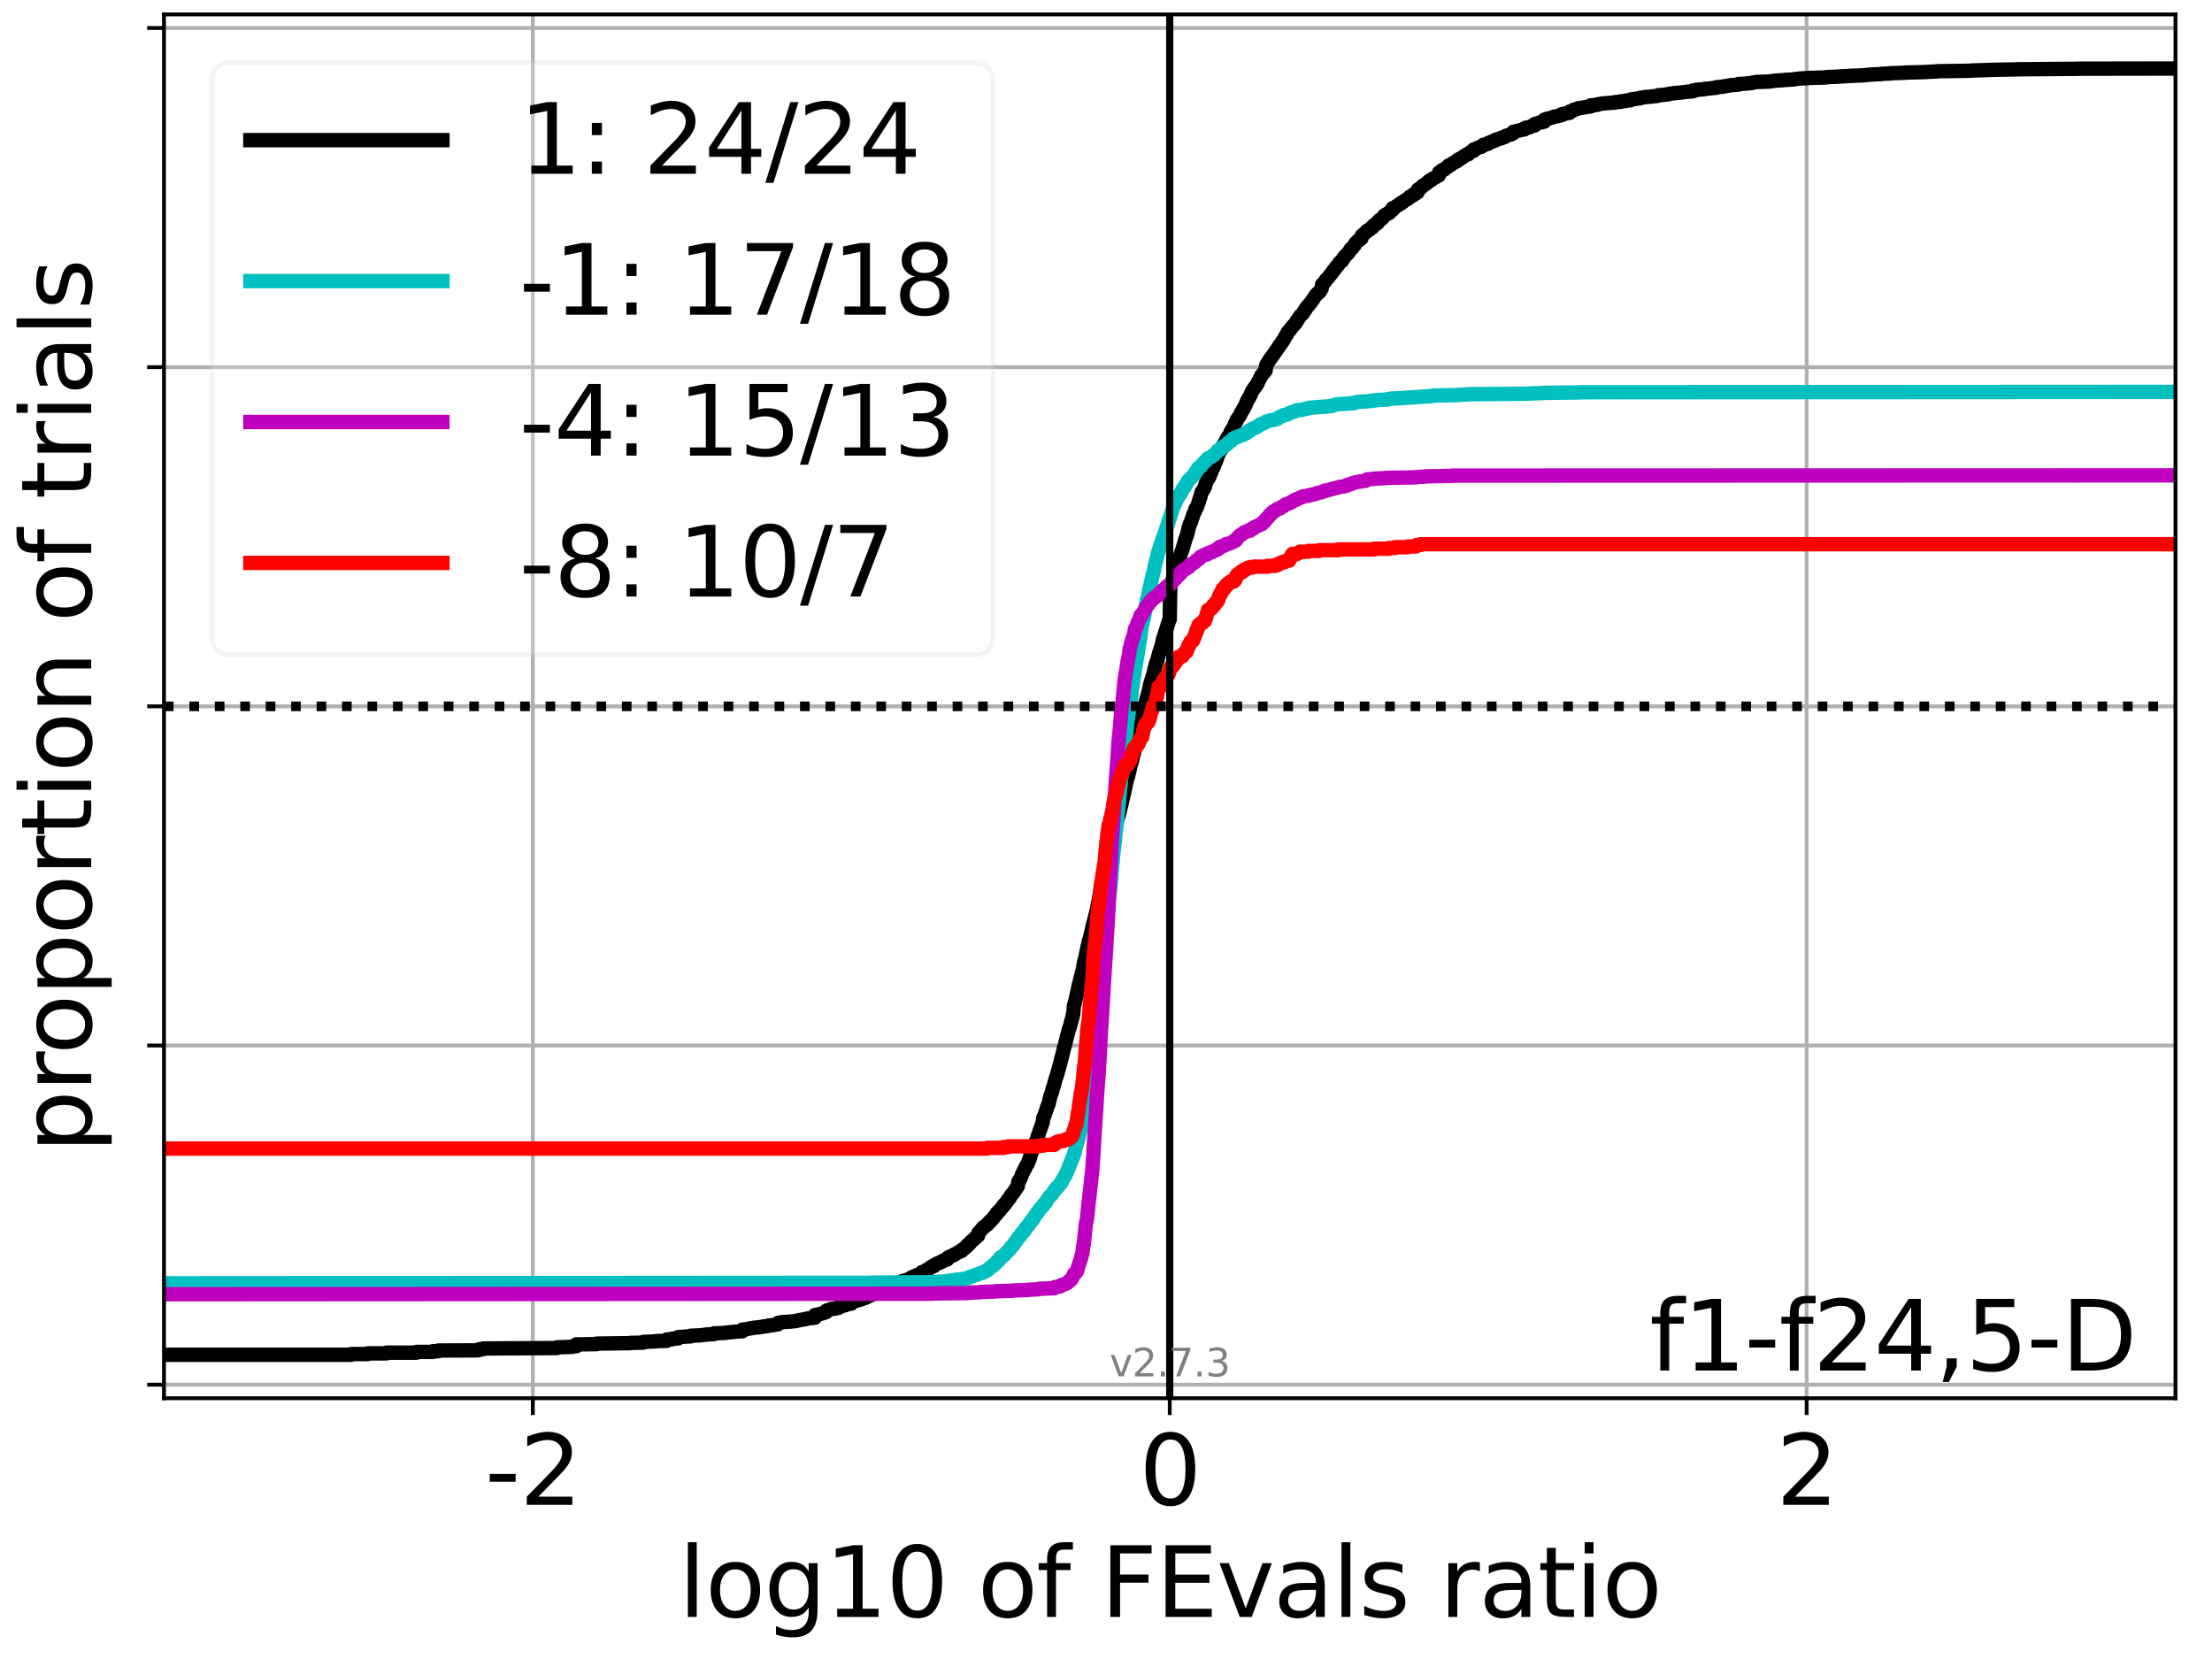 <?xml version="1.0" encoding="utf-8" standalone="no"?>
<!DOCTYPE svg PUBLIC "-//W3C//DTD SVG 1.1//EN"
  "http://www.w3.org/Graphics/SVG/1.1/DTD/svg11.dtd">
<svg xmlns:xlink="http://www.w3.org/1999/xlink" width="460.8pt" height="345.6pt" viewBox="0 0 460.8 345.6" xmlns="http://www.w3.org/2000/svg" version="1.1">
 <defs>
  <style type="text/css">*{stroke-linejoin: round; stroke-linecap: butt}</style>
 </defs>
 <g id="figure_1">
  <g id="patch_1">
   <path d="M 0 345.6 
L 460.8 345.6 
L 460.8 0 
L 0 0 
z
" style="fill: #ffffff"/>
  </g>
  <g id="axes_1">
   <g id="patch_2">
    <path d="M 34.16 291.28 
L 453.192 291.28 
L 453.192 3 
L 34.16 3 
z
" style="fill: #ffffff"/>
   </g>
   <g id="matplotlib.axis_1">
    <g id="xtick_1">
     <g id="line2d_1">
      <path d="M 110.994 291.28 
L 110.994 3 
" clip-path="url(#p79c8e16b44)" style="fill: none; stroke: #b0b0b0; stroke-width: 0.8; stroke-linecap: square"/>
     </g>
     <g id="line2d_2">
      <defs>
       <path id="m0711b60d82" d="M 0 0 
L 0 3.5 
" style="stroke: #000000; stroke-width: 0.8"/>
      </defs>
      <g>
       <use xlink:href="#m0711b60d82" x="110.994" y="291.28" style="stroke: #000000; stroke-width: 0.8"/>
      </g>
     </g>
     <g id="text_1">
      <!-- -2 -->
      <g transform="translate(101.023 313.477) scale(0.2 -0.2)">
       <defs>
        <path id="DejaVuSans-2d" d="M 313 2009 
L 1997 2009 
L 1997 1497 
L 313 1497 
L 313 2009 
z
" transform="scale(0.016)"/>
        <path id="DejaVuSans-32" d="M 1228 531 
L 3431 531 
L 3431 0 
L 469 0 
L 469 531 
Q 828 903 1448 1529 
Q 2069 2156 2228 2338 
Q 2531 2678 2651 2914 
Q 2772 3150 2772 3378 
Q 2772 3750 2511 3984 
Q 2250 4219 1831 4219 
Q 1534 4219 1204 4116 
Q 875 4013 500 3803 
L 500 4441 
Q 881 4594 1212 4672 
Q 1544 4750 1819 4750 
Q 2544 4750 2975 4387 
Q 3406 4025 3406 3419 
Q 3406 3131 3298 2873 
Q 3191 2616 2906 2266 
Q 2828 2175 2409 1742 
Q 1991 1309 1228 531 
z
" transform="scale(0.016)"/>
       </defs>
       <use xlink:href="#DejaVuSans-2d"/>
       <use xlink:href="#DejaVuSans-32" transform="translate(36.084 0)"/>
      </g>
     </g>
    </g>
    <g id="xtick_2">
     <g id="line2d_3">
      <path d="M 243.676 291.28 
L 243.676 3 
" clip-path="url(#p79c8e16b44)" style="fill: none; stroke: #b0b0b0; stroke-width: 0.8; stroke-linecap: square"/>
     </g>
     <g id="line2d_4">
      <g>
       <use xlink:href="#m0711b60d82" x="243.676" y="291.28" style="stroke: #000000; stroke-width: 0.8"/>
      </g>
     </g>
     <g id="text_2">
      <!-- 0 -->
      <g transform="translate(237.314 313.477) scale(0.2 -0.2)">
       <defs>
        <path id="DejaVuSans-30" d="M 2034 4250 
Q 1547 4250 1301 3770 
Q 1056 3291 1056 2328 
Q 1056 1369 1301 889 
Q 1547 409 2034 409 
Q 2525 409 2770 889 
Q 3016 1369 3016 2328 
Q 3016 3291 2770 3770 
Q 2525 4250 2034 4250 
z
M 2034 4750 
Q 2819 4750 3233 4129 
Q 3647 3509 3647 2328 
Q 3647 1150 3233 529 
Q 2819 -91 2034 -91 
Q 1250 -91 836 529 
Q 422 1150 422 2328 
Q 422 3509 836 4129 
Q 1250 4750 2034 4750 
z
" transform="scale(0.016)"/>
       </defs>
       <use xlink:href="#DejaVuSans-30"/>
      </g>
     </g>
    </g>
    <g id="xtick_3">
     <g id="line2d_5">
      <path d="M 376.358 291.28 
L 376.358 3 
" clip-path="url(#p79c8e16b44)" style="fill: none; stroke: #b0b0b0; stroke-width: 0.8; stroke-linecap: square"/>
     </g>
     <g id="line2d_6">
      <g>
       <use xlink:href="#m0711b60d82" x="376.358" y="291.28" style="stroke: #000000; stroke-width: 0.8"/>
      </g>
     </g>
     <g id="text_3">
      <!-- 2 -->
      <g transform="translate(369.996 313.477) scale(0.2 -0.2)">
       <use xlink:href="#DejaVuSans-32"/>
      </g>
     </g>
    </g>
    <g id="text_4">
     <!-- log10 of FEvals ratio -->
     <g transform="translate(141.371 336.833) scale(0.2 -0.2)">
      <defs>
       <path id="DejaVuSans-6c" d="M 603 4863 
L 1178 4863 
L 1178 0 
L 603 0 
L 603 4863 
z
" transform="scale(0.016)"/>
       <path id="DejaVuSans-6f" d="M 1959 3097 
Q 1497 3097 1228 2736 
Q 959 2375 959 1747 
Q 959 1119 1226 758 
Q 1494 397 1959 397 
Q 2419 397 2687 759 
Q 2956 1122 2956 1747 
Q 2956 2369 2687 2733 
Q 2419 3097 1959 3097 
z
M 1959 3584 
Q 2709 3584 3137 3096 
Q 3566 2609 3566 1747 
Q 3566 888 3137 398 
Q 2709 -91 1959 -91 
Q 1206 -91 779 398 
Q 353 888 353 1747 
Q 353 2609 779 3096 
Q 1206 3584 1959 3584 
z
" transform="scale(0.016)"/>
       <path id="DejaVuSans-67" d="M 2906 1791 
Q 2906 2416 2648 2759 
Q 2391 3103 1925 3103 
Q 1463 3103 1205 2759 
Q 947 2416 947 1791 
Q 947 1169 1205 825 
Q 1463 481 1925 481 
Q 2391 481 2648 825 
Q 2906 1169 2906 1791 
z
M 3481 434 
Q 3481 -459 3084 -895 
Q 2688 -1331 1869 -1331 
Q 1566 -1331 1297 -1286 
Q 1028 -1241 775 -1147 
L 775 -588 
Q 1028 -725 1275 -790 
Q 1522 -856 1778 -856 
Q 2344 -856 2625 -561 
Q 2906 -266 2906 331 
L 2906 616 
Q 2728 306 2450 153 
Q 2172 0 1784 0 
Q 1141 0 747 490 
Q 353 981 353 1791 
Q 353 2603 747 3093 
Q 1141 3584 1784 3584 
Q 2172 3584 2450 3431 
Q 2728 3278 2906 2969 
L 2906 3500 
L 3481 3500 
L 3481 434 
z
" transform="scale(0.016)"/>
       <path id="DejaVuSans-31" d="M 794 531 
L 1825 531 
L 1825 4091 
L 703 3866 
L 703 4441 
L 1819 4666 
L 2450 4666 
L 2450 531 
L 3481 531 
L 3481 0 
L 794 0 
L 794 531 
z
" transform="scale(0.016)"/>
       <path id="DejaVuSans-20" transform="scale(0.016)"/>
       <path id="DejaVuSans-66" d="M 2375 4863 
L 2375 4384 
L 1825 4384 
Q 1516 4384 1395 4259 
Q 1275 4134 1275 3809 
L 1275 3500 
L 2222 3500 
L 2222 3053 
L 1275 3053 
L 1275 0 
L 697 0 
L 697 3053 
L 147 3053 
L 147 3500 
L 697 3500 
L 697 3744 
Q 697 4328 969 4595 
Q 1241 4863 1831 4863 
L 2375 4863 
z
" transform="scale(0.016)"/>
       <path id="DejaVuSans-46" d="M 628 4666 
L 3309 4666 
L 3309 4134 
L 1259 4134 
L 1259 2759 
L 3109 2759 
L 3109 2228 
L 1259 2228 
L 1259 0 
L 628 0 
L 628 4666 
z
" transform="scale(0.016)"/>
       <path id="DejaVuSans-45" d="M 628 4666 
L 3578 4666 
L 3578 4134 
L 1259 4134 
L 1259 2753 
L 3481 2753 
L 3481 2222 
L 1259 2222 
L 1259 531 
L 3634 531 
L 3634 0 
L 628 0 
L 628 4666 
z
" transform="scale(0.016)"/>
       <path id="DejaVuSans-76" d="M 191 3500 
L 800 3500 
L 1894 563 
L 2988 3500 
L 3597 3500 
L 2284 0 
L 1503 0 
L 191 3500 
z
" transform="scale(0.016)"/>
       <path id="DejaVuSans-61" d="M 2194 1759 
Q 1497 1759 1228 1600 
Q 959 1441 959 1056 
Q 959 750 1161 570 
Q 1363 391 1709 391 
Q 2188 391 2477 730 
Q 2766 1069 2766 1631 
L 2766 1759 
L 2194 1759 
z
M 3341 1997 
L 3341 0 
L 2766 0 
L 2766 531 
Q 2569 213 2275 61 
Q 1981 -91 1556 -91 
Q 1019 -91 701 211 
Q 384 513 384 1019 
Q 384 1609 779 1909 
Q 1175 2209 1959 2209 
L 2766 2209 
L 2766 2266 
Q 2766 2663 2505 2880 
Q 2244 3097 1772 3097 
Q 1472 3097 1187 3025 
Q 903 2953 641 2809 
L 641 3341 
Q 956 3463 1253 3523 
Q 1550 3584 1831 3584 
Q 2591 3584 2966 3190 
Q 3341 2797 3341 1997 
z
" transform="scale(0.016)"/>
       <path id="DejaVuSans-73" d="M 2834 3397 
L 2834 2853 
Q 2591 2978 2328 3040 
Q 2066 3103 1784 3103 
Q 1356 3103 1142 2972 
Q 928 2841 928 2578 
Q 928 2378 1081 2264 
Q 1234 2150 1697 2047 
L 1894 2003 
Q 2506 1872 2764 1633 
Q 3022 1394 3022 966 
Q 3022 478 2636 193 
Q 2250 -91 1575 -91 
Q 1294 -91 989 -36 
Q 684 19 347 128 
L 347 722 
Q 666 556 975 473 
Q 1284 391 1588 391 
Q 1994 391 2212 530 
Q 2431 669 2431 922 
Q 2431 1156 2273 1281 
Q 2116 1406 1581 1522 
L 1381 1569 
Q 847 1681 609 1914 
Q 372 2147 372 2553 
Q 372 3047 722 3315 
Q 1072 3584 1716 3584 
Q 2034 3584 2315 3537 
Q 2597 3491 2834 3397 
z
" transform="scale(0.016)"/>
       <path id="DejaVuSans-72" d="M 2631 2963 
Q 2534 3019 2420 3045 
Q 2306 3072 2169 3072 
Q 1681 3072 1420 2755 
Q 1159 2438 1159 1844 
L 1159 0 
L 581 0 
L 581 3500 
L 1159 3500 
L 1159 2956 
Q 1341 3275 1631 3429 
Q 1922 3584 2338 3584 
Q 2397 3584 2469 3576 
Q 2541 3569 2628 3553 
L 2631 2963 
z
" transform="scale(0.016)"/>
       <path id="DejaVuSans-74" d="M 1172 4494 
L 1172 3500 
L 2356 3500 
L 2356 3053 
L 1172 3053 
L 1172 1153 
Q 1172 725 1289 603 
Q 1406 481 1766 481 
L 2356 481 
L 2356 0 
L 1766 0 
Q 1100 0 847 248 
Q 594 497 594 1153 
L 594 3053 
L 172 3053 
L 172 3500 
L 594 3500 
L 594 4494 
L 1172 4494 
z
" transform="scale(0.016)"/>
       <path id="DejaVuSans-69" d="M 603 3500 
L 1178 3500 
L 1178 0 
L 603 0 
L 603 3500 
z
M 603 4863 
L 1178 4863 
L 1178 4134 
L 603 4134 
L 603 4863 
z
" transform="scale(0.016)"/>
      </defs>
      <use xlink:href="#DejaVuSans-6c"/>
      <use xlink:href="#DejaVuSans-6f" transform="translate(27.783 0)"/>
      <use xlink:href="#DejaVuSans-67" transform="translate(88.965 0)"/>
      <use xlink:href="#DejaVuSans-31" transform="translate(152.441 0)"/>
      <use xlink:href="#DejaVuSans-30" transform="translate(216.064 0)"/>
      <use xlink:href="#DejaVuSans-20" transform="translate(279.688 0)"/>
      <use xlink:href="#DejaVuSans-6f" transform="translate(311.475 0)"/>
      <use xlink:href="#DejaVuSans-66" transform="translate(372.656 0)"/>
      <use xlink:href="#DejaVuSans-20" transform="translate(407.861 0)"/>
      <use xlink:href="#DejaVuSans-46" transform="translate(439.648 0)"/>
      <use xlink:href="#DejaVuSans-45" transform="translate(497.168 0)"/>
      <use xlink:href="#DejaVuSans-76" transform="translate(560.352 0)"/>
      <use xlink:href="#DejaVuSans-61" transform="translate(619.531 0)"/>
      <use xlink:href="#DejaVuSans-6c" transform="translate(680.811 0)"/>
      <use xlink:href="#DejaVuSans-73" transform="translate(708.594 0)"/>
      <use xlink:href="#DejaVuSans-20" transform="translate(760.693 0)"/>
      <use xlink:href="#DejaVuSans-72" transform="translate(792.48 0)"/>
      <use xlink:href="#DejaVuSans-61" transform="translate(833.594 0)"/>
      <use xlink:href="#DejaVuSans-74" transform="translate(894.873 0)"/>
      <use xlink:href="#DejaVuSans-69" transform="translate(934.082 0)"/>
      <use xlink:href="#DejaVuSans-6f" transform="translate(961.865 0)"/>
     </g>
    </g>
   </g>
   <g id="matplotlib.axis_2">
    <g id="ytick_1">
     <g id="line2d_7">
      <path d="M 34.16 288.454 
L 453.192 288.454 
" clip-path="url(#p79c8e16b44)" style="fill: none; stroke: #b0b0b0; stroke-width: 0.8; stroke-linecap: square"/>
     </g>
     <g id="line2d_8">
      <defs>
       <path id="me555d7a68a" d="M 0 0 
L -3.5 0 
" style="stroke: #000000; stroke-width: 0.8"/>
      </defs>
      <g>
       <use xlink:href="#me555d7a68a" x="34.16" y="288.454" style="stroke: #000000; stroke-width: 0.8"/>
      </g>
     </g>
    </g>
    <g id="ytick_2">
     <g id="line2d_9">
      <path d="M 34.16 217.797 
L 453.192 217.797 
" clip-path="url(#p79c8e16b44)" style="fill: none; stroke: #b0b0b0; stroke-width: 0.8; stroke-linecap: square"/>
     </g>
     <g id="line2d_10">
      <g>
       <use xlink:href="#me555d7a68a" x="34.16" y="217.797" style="stroke: #000000; stroke-width: 0.8"/>
      </g>
     </g>
    </g>
    <g id="ytick_3">
     <g id="line2d_11">
      <path d="M 34.16 147.14 
L 453.192 147.14 
" clip-path="url(#p79c8e16b44)" style="fill: none; stroke: #b0b0b0; stroke-width: 0.8; stroke-linecap: square"/>
     </g>
     <g id="line2d_12">
      <g>
       <use xlink:href="#me555d7a68a" x="34.16" y="147.14" style="stroke: #000000; stroke-width: 0.8"/>
      </g>
     </g>
    </g>
    <g id="ytick_4">
     <g id="line2d_13">
      <path d="M 34.16 76.483 
L 453.192 76.483 
" clip-path="url(#p79c8e16b44)" style="fill: none; stroke: #b0b0b0; stroke-width: 0.8; stroke-linecap: square"/>
     </g>
     <g id="line2d_14">
      <g>
       <use xlink:href="#me555d7a68a" x="34.16" y="76.483" style="stroke: #000000; stroke-width: 0.8"/>
      </g>
     </g>
    </g>
    <g id="ytick_5">
     <g id="line2d_15">
      <path d="M 34.16 5.826 
L 453.192 5.826 
" clip-path="url(#p79c8e16b44)" style="fill: none; stroke: #b0b0b0; stroke-width: 0.8; stroke-linecap: square"/>
     </g>
     <g id="line2d_16">
      <g>
       <use xlink:href="#me555d7a68a" x="34.16" y="5.826" style="stroke: #000000; stroke-width: 0.8"/>
      </g>
     </g>
    </g>
    <g id="text_5">
     <!-- proportion of trials -->
     <g transform="translate(19.001 240.146) rotate(-90) scale(0.2 -0.2)">
      <defs>
       <path id="DejaVuSans-70" d="M 1159 525 
L 1159 -1331 
L 581 -1331 
L 581 3500 
L 1159 3500 
L 1159 2969 
Q 1341 3281 1617 3432 
Q 1894 3584 2278 3584 
Q 2916 3584 3314 3078 
Q 3713 2572 3713 1747 
Q 3713 922 3314 415 
Q 2916 -91 2278 -91 
Q 1894 -91 1617 61 
Q 1341 213 1159 525 
z
M 3116 1747 
Q 3116 2381 2855 2742 
Q 2594 3103 2138 3103 
Q 1681 3103 1420 2742 
Q 1159 2381 1159 1747 
Q 1159 1113 1420 752 
Q 1681 391 2138 391 
Q 2594 391 2855 752 
Q 3116 1113 3116 1747 
z
" transform="scale(0.016)"/>
       <path id="DejaVuSans-6e" d="M 3513 2113 
L 3513 0 
L 2938 0 
L 2938 2094 
Q 2938 2591 2744 2837 
Q 2550 3084 2163 3084 
Q 1697 3084 1428 2787 
Q 1159 2491 1159 1978 
L 1159 0 
L 581 0 
L 581 3500 
L 1159 3500 
L 1159 2956 
Q 1366 3272 1645 3428 
Q 1925 3584 2291 3584 
Q 2894 3584 3203 3211 
Q 3513 2838 3513 2113 
z
" transform="scale(0.016)"/>
      </defs>
      <use xlink:href="#DejaVuSans-70"/>
      <use xlink:href="#DejaVuSans-72" transform="translate(63.477 0)"/>
      <use xlink:href="#DejaVuSans-6f" transform="translate(102.34 0)"/>
      <use xlink:href="#DejaVuSans-70" transform="translate(163.521 0)"/>
      <use xlink:href="#DejaVuSans-6f" transform="translate(226.998 0)"/>
      <use xlink:href="#DejaVuSans-72" transform="translate(288.18 0)"/>
      <use xlink:href="#DejaVuSans-74" transform="translate(329.293 0)"/>
      <use xlink:href="#DejaVuSans-69" transform="translate(368.502 0)"/>
      <use xlink:href="#DejaVuSans-6f" transform="translate(396.285 0)"/>
      <use xlink:href="#DejaVuSans-6e" transform="translate(457.467 0)"/>
      <use xlink:href="#DejaVuSans-20" transform="translate(520.846 0)"/>
      <use xlink:href="#DejaVuSans-6f" transform="translate(552.633 0)"/>
      <use xlink:href="#DejaVuSans-66" transform="translate(613.814 0)"/>
      <use xlink:href="#DejaVuSans-20" transform="translate(649.02 0)"/>
      <use xlink:href="#DejaVuSans-74" transform="translate(680.807 0)"/>
      <use xlink:href="#DejaVuSans-72" transform="translate(720.016 0)"/>
      <use xlink:href="#DejaVuSans-69" transform="translate(761.129 0)"/>
      <use xlink:href="#DejaVuSans-61" transform="translate(788.912 0)"/>
      <use xlink:href="#DejaVuSans-6c" transform="translate(850.191 0)"/>
      <use xlink:href="#DejaVuSans-73" transform="translate(877.975 0)"/>
     </g>
    </g>
   </g>
   <g id="line2d_17">
    <path d="M 34.16 282.225 
L 73.143 282.225 
L 73.143 282.114 
L 73.143 282.077 
L 76.595 282.077 
L 76.595 281.967 
L 76.595 281.93 
L 80.517 281.93 
L 80.517 281.819 
L 80.517 281.782 
L 86.747 281.782 
L 86.747 281.671 
L 86.747 281.634 
L 90.171 281.634 
L 90.171 281.523 
L 90.171 281.486 
L 91.312 281.486 
L 91.312 281.375 
L 91.312 281.338 
L 99.504 281.301 
L 99.504 281.227 
L 99.504 281.209 
L 99.893 281.209 
L 99.893 281.098 
L 99.893 281.061 
L 100.688 281.061 
L 100.688 280.95 
L 100.688 280.913 
L 116.017 280.821 
L 116.017 280.802 
L 116.017 280.673 
L 119.282 280.562 
L 119.282 280.469 
L 120.061 280.433 
L 120.061 280.359 
L 120.061 280.063 
L 124.306 280.007 
L 124.306 279.952 
L 124.306 279.897 
L 131.157 279.804 
L 131.157 279.786 
L 131.254 279.749 
L 134 279.693 
L 134 279.638 
L 134 279.545 
L 136.582 279.434 
L 136.69 279.379 
L 138.871 279.324 
L 138.871 279.268 
L 138.871 279.046 
L 140.032 278.991 
L 140.032 278.935 
L 140.032 278.862 
L 141.241 278.825 
L 141.241 278.751 
L 141.241 278.547 
L 142.936 278.436 
L 142.936 278.418 
L 143.822 278.399 
L 143.822 278.307 
L 143.822 278.27 
L 146.054 278.159 
L 146.054 278.141 
L 147.059 278.03 
L 147.059 278.011 
L 148.718 277.919 
L 148.718 277.9 
L 148.718 277.771 
L 151.166 277.66 
L 151.247 277.605 
L 152.565 277.494 
L 152.565 277.475 
L 153.971 277.364 
L 153.971 277.346 
L 154.618 277.328 
L 154.618 277.235 
L 154.618 276.995 
L 155.569 276.884 
L 155.569 276.865 
L 156.176 276.755 
L 156.176 276.736 
L 156.979 276.625 
L 157.046 276.588 
L 158.341 276.477 
L 158.341 276.459 
L 158.994 276.348 
L 158.994 276.33 
L 160.002 276.237 
L 160.002 276.219 
L 160.002 276.163 
L 160.996 276.052 
L 160.996 276.034 
L 161.765 275.923 
L 161.869 275.886 
L 162.046 275.886 
L 162.046 275.775 
L 162.146 275.553 
L 162.907 275.461 
L 162.907 275.442 
L 162.907 275.424 
L 164.77 275.313 
L 164.77 275.295 
L 165.884 275.184 
L 165.884 275.165 
L 166.431 275.054 
L 166.431 274.999 
L 167.348 274.888 
L 167.348 274.851 
L 168.101 274.74 
L 168.195 274.666 
L 169.336 274.555 
L 169.336 274.518 
L 169.776 274.481 
L 169.776 274.407 
L 169.776 273.945 
L 170.466 273.834 
L 170.524 273.797 
L 170.974 273.687 
L 170.974 273.668 
L 171.488 273.557 
L 171.553 273.52 
L 171.801 273.428 
L 171.801 273.409 
L 171.91 273.354 
L 172.082 273.354 
L 172.082 273.243 
L 172.168 273.021 
L 172.681 272.91 
L 172.779 272.836 
L 173.041 272.726 
L 173.041 272.707 
L 173.941 272.615 
L 173.941 272.596 
L 174.012 272.559 
L 174.589 272.485 
L 174.589 272.448 
L 174.65 272.337 
L 175.107 272.226 
L 175.177 272.153 
L 175.475 272.079 
L 175.475 272.042 
L 175.578 271.968 
L 176.126 271.894 
L 176.126 271.857 
L 176.126 271.82 
L 176.479 271.709 
L 176.479 271.691 
L 177.335 271.58 
L 177.335 271.191 
L 177.77 271.081 
L 177.77 271.062 
L 178.489 270.951 
L 178.511 270.914 
L 178.965 270.803 
L 179.03 270.766 
L 179.426 270.674 
L 179.426 270.656 
L 179.488 270.619 
L 179.784 270.508 
L 179.842 270.452 
L 180.37 270.341 
L 180.433 270.138 
L 180.958 270.027 
L 181.064 269.972 
L 181.347 269.861 
L 181.458 269.787 
L 181.68 269.676 
L 181.776 269.584 
L 182.017 269.565 
L 182.017 269.473 
L 182.117 269.399 
L 182.641 269.288 
L 182.703 269.232 
L 182.912 269.122 
L 183.023 269.029 
L 183.764 268.918 
L 183.764 268.77 
L 184.218 268.659 
L 184.317 268.567 
L 184.834 268.456 
L 184.936 268.382 
L 185.242 268.29 
L 185.242 268.271 
L 185.301 268.234 
L 185.771 268.123 
L 185.873 268.05 
L 186.162 267.939 
L 186.271 267.809 
L 186.682 267.698 
L 186.758 267.643 
L 187.102 267.532 
L 187.157 267.477 
L 187.611 267.366 
L 187.676 267.144 
L 187.855 267.033 
L 187.956 266.885 
L 188.52 266.774 
L 188.613 266.7 
L 189.148 266.589 
L 189.219 266.497 
L 189.746 266.386 
L 189.843 266.127 
L 190.193 266.017 
L 190.232 265.961 
L 190.59 265.85 
L 190.677 265.758 
L 191.027 265.647 
L 191.109 265.573 
L 191.601 265.462 
L 191.655 265.351 
L 192.052 265.24 
L 192.052 265 
L 192.635 264.889 
L 192.7 264.797 
L 192.864 264.704 
L 192.864 264.686 
L 192.967 264.556 
L 193.292 264.446 
L 193.34 264.409 
L 193.562 264.298 
L 193.672 264.205 
L 193.748 264.094 
L 193.799 264.039 
L 193.983 263.928 
L 194.075 263.854 
L 194.559 263.762 
L 194.559 263.743 
L 194.559 263.577 
L 194.915 263.466 
L 194.991 263.355 
L 195.147 263.263 
L 195.147 263.244 
L 195.222 263.207 
L 195.647 263.096 
L 195.704 263.022 
L 196.053 262.912 
L 196.096 262.819 
L 196.423 262.727 
L 196.423 262.708 
L 196.491 262.616 
L 196.877 262.505 
L 196.987 262.468 
L 197.305 262.394 
L 197.305 262.357 
L 197.384 262.061 
L 197.646 261.95 
L 197.755 261.821 
L 198.084 261.729 
L 198.084 261.71 
L 198.183 261.655 
L 198.42 261.544 
L 198.482 261.507 
L 198.783 261.396 
L 198.87 261.285 
L 199.147 261.174 
L 199.236 261.119 
L 199.396 261.026 
L 199.396 261.008 
L 199.447 260.971 
L 199.638 260.879 
L 199.638 260.86 
L 199.708 260.805 
L 200.052 260.694 
L 200.102 260.62 
L 200.341 260.601 
L 200.341 260.509 
L 200.428 260.324 
L 200.71 260.213 
L 200.728 260.176 
L 200.936 260.065 
L 201.046 259.936 
L 201.143 259.825 
L 201.228 259.714 
L 201.428 259.622 
L 201.428 259.603 
L 201.521 259.381 
L 201.707 259.271 
L 201.797 259.141 
L 201.988 259.086 
L 201.988 259.03 
L 202.088 258.919 
L 202.204 258.827 
L 202.204 258.809 
L 202.289 258.642 
L 202.407 258.531 
L 202.508 258.439 
L 202.703 258.328 
L 202.793 258.254 
L 202.945 258.143 
L 203.023 258.069 
L 203.108 257.958 
L 203.158 257.847 
L 203.389 257.737 
L 203.497 257.533 
L 203.735 257.441 
L 203.735 257.422 
L 203.835 256.831 
L 203.994 256.72 
L 204.103 256.572 
L 204.182 256.461 
L 204.277 256.332 
L 204.397 256.24 
L 204.397 256.221 
L 204.503 256.11 
L 204.589 255.999 
L 204.69 255.833 
L 204.828 255.722 
L 204.895 255.63 
L 205.154 255.519 
L 205.247 255.389 
L 205.433 255.278 
L 205.52 255.205 
L 205.686 255.094 
L 205.783 254.89 
L 205.935 254.779 
L 205.981 254.687 
L 206.182 254.576 
L 206.242 254.391 
L 206.396 254.299 
L 206.396 254.28 
L 206.472 254.17 
L 206.65 254.059 
L 206.739 253.966 
L 206.875 253.855 
L 206.976 253.671 
L 207.05 253.56 
L 207.136 253.412 
L 207.267 253.301 
L 207.369 253.171 
L 207.45 253.061 
L 207.494 252.968 
L 207.582 252.968 
L 207.582 252.857 
L 207.667 252.691 
L 207.788 252.58 
L 207.846 252.543 
L 208.02 252.432 
L 208.111 252.229 
L 208.3 252.137 
L 208.3 252.118 
L 208.4 251.952 
L 208.515 251.841 
L 208.623 251.656 
L 208.727 251.564 
L 208.727 251.545 
L 208.815 251.416 
L 208.988 251.323 
L 208.988 251.305 
L 209.093 251.009 
L 209.309 250.898 
L 209.393 250.769 
L 209.472 250.658 
L 209.57 250.51 
L 209.717 250.399 
L 209.825 250.196 
L 209.913 250.085 
L 210.012 249.863 
L 210.133 249.752 
L 210.231 249.66 
L 210.364 249.549 
L 210.465 249.235 
L 210.536 249.124 
L 210.631 248.995 
L 210.71 248.884 
L 210.819 248.736 
L 210.982 248.625 
L 211.087 248.459 
L 211.195 248.348 
L 211.289 248.181 
L 211.379 248.07 
L 211.484 247.83 
L 211.601 247.719 
L 211.705 247.59 
L 211.789 247.479 
L 211.874 247.22 
L 212.023 247.128 
L 212.023 247.109 
L 212.121 246.204 
L 212.263 246.093 
L 212.344 245.834 
L 212.47 245.723 
L 212.579 245.483 
L 212.65 245.372 
L 212.756 245.076 
L 212.801 244.965 
L 212.907 244.614 
L 212.984 244.503 
L 213.093 244.282 
L 213.153 244.171 
L 213.263 243.912 
L 213.31 243.801 
L 213.385 243.635 
L 213.496 243.524 
L 213.605 243.228 
L 213.67 243.117 
L 213.77 242.877 
L 213.872 242.766 
L 213.973 242.563 
L 214.067 242.452 
L 214.171 242.175 
L 214.221 242.064 
L 214.307 241.805 
L 214.356 241.694 
L 214.457 241.454 
L 214.53 241.38 
L 214.53 241.343 
L 214.634 240.715 
L 214.707 240.604 
L 214.809 240.308 
L 214.883 240.197 
L 214.99 239.846 
L 215.023 239.735 
L 215.131 239.476 
L 215.191 239.365 
L 215.295 239.218 
L 215.351 239.107 
L 215.46 238.719 
L 215.491 238.608 
L 215.597 238.386 
L 215.633 238.275 
L 215.741 237.924 
L 215.809 237.813 
L 215.911 237.536 
L 215.976 237.425 
L 216.071 237.092 
L 216.114 236.981 
L 216.219 236.575 
L 216.309 236.464 
L 216.414 236.131 
L 216.449 236.02 
L 216.558 235.614 
L 216.619 235.503 
L 216.729 235.133 
L 216.779 235.022 
L 216.882 234.763 
L 216.939 234.652 
L 217.046 234.283 
L 217.078 234.19 
L 217.078 234.172 
L 217.183 233.858 
L 217.221 233.747 
L 217.33 232.971 
L 217.346 232.86 
L 217.449 232.619 
L 217.535 232.509 
L 217.642 232.176 
L 217.683 232.065 
L 217.792 231.732 
L 217.815 231.64 
L 217.815 231.621 
L 217.924 231.344 
L 217.978 231.233 
L 218.088 230.827 
L 218.111 230.771 
L 218.111 230.716 
L 218.201 230.494 
L 218.285 230.383 
L 218.392 230.087 
L 218.44 229.977 
L 218.551 229.496 
L 218.571 229.385 
L 218.67 228.923 
L 218.715 228.812 
L 218.823 228.313 
L 218.863 228.202 
L 218.959 227.962 
L 219.012 227.851 
L 219.12 227.518 
L 219.173 227.408 
L 219.283 226.835 
L 219.332 226.724 
L 219.434 226.409 
L 219.499 226.299 
L 219.609 225.837 
L 219.649 225.744 
L 219.649 225.726 
L 219.758 225.227 
L 219.795 225.116 
L 219.905 224.765 
L 219.948 224.654 
L 220.058 224.303 
L 220.106 224.192 
L 220.2 223.877 
L 220.254 223.767 
L 220.36 223.305 
L 220.393 223.194 
L 220.501 222.769 
L 220.537 222.658 
L 220.648 222.233 
L 220.689 222.122 
L 220.799 221.715 
L 220.847 221.604 
L 220.955 221.142 
L 220.975 221.031 
L 221.08 220.514 
L 221.149 220.403 
L 221.256 219.959 
L 221.301 219.848 
L 221.409 219.294 
L 221.441 219.183 
L 221.55 218.758 
L 221.571 218.647 
L 221.678 218.222 
L 221.718 218.111 
L 221.825 217.778 
L 221.866 217.667 
L 221.976 217.095 
L 222.018 216.984 
L 222.129 216.522 
L 222.156 216.411 
L 222.264 215.986 
L 222.288 215.875 
L 222.389 215.487 
L 222.43 215.376 
L 222.539 214.969 
L 222.565 214.858 
L 222.675 214.415 
L 222.722 214.322 
L 222.722 214.304 
L 222.831 214.045 
L 222.865 213.934 
L 222.972 213.528 
L 223.02 213.417 
L 223.129 212.862 
L 223.171 212.751 
L 223.281 212.345 
L 223.336 212.234 
L 223.446 211.772 
L 223.457 211.661 
L 223.567 211.125 
L 223.603 211.014 
L 223.705 209.554 
L 223.75 209.443 
L 223.857 209.036 
L 223.881 208.925 
L 223.978 208.556 
L 224.035 208.445 
L 224.137 207.927 
L 224.166 207.817 
L 224.274 207.391 
L 224.301 207.281 
L 224.411 206.708 
L 224.472 206.597 
L 224.574 205.968 
L 224.621 205.857 
L 224.726 205.192 
L 224.8 205.081 
L 224.909 204.619 
L 224.932 204.545 
L 224.932 204.508 
L 225.031 204.065 
L 225.061 203.972 
L 225.061 203.954 
L 225.168 203.51 
L 225.219 203.399 
L 225.324 202.937 
L 225.352 202.826 
L 225.453 202.401 
L 225.493 202.29 
L 225.595 201.791 
L 225.618 201.681 
L 225.729 201.015 
L 225.772 200.904 
L 225.875 200.257 
L 225.921 200.147 
L 226.03 199.721 
L 226.073 199.611 
L 226.181 199.148 
L 226.2 199.038 
L 226.31 198.409 
L 226.341 198.298 
L 226.451 197.781 
L 226.47 197.67 
L 226.579 197.152 
L 226.611 197.042 
L 226.719 196.69 
L 226.741 196.616 
L 226.741 196.579 
L 226.848 195.988 
L 226.909 195.877 
L 227.001 195.526 
L 227.052 195.415 
L 227.158 194.916 
L 227.209 194.805 
L 227.316 194.232 
L 227.369 194.121 
L 227.476 193.659 
L 227.49 193.548 
L 227.597 192.994 
L 227.627 192.902 
L 227.627 192.883 
L 227.737 192.458 
L 227.773 192.347 
L 227.873 191.959 
L 227.916 191.848 
L 228.024 191.405 
L 228.056 191.294 
L 228.163 190.776 
L 228.211 190.665 
L 228.321 190.351 
L 228.346 190.24 
L 228.456 189.612 
L 228.488 189.501 
L 228.597 189.002 
L 228.615 188.891 
L 228.724 188.263 
L 228.754 188.152 
L 228.864 187.597 
L 228.903 187.486 
L 229.009 186.747 
L 229.044 186.636 
L 229.148 186.119 
L 229.174 186.008 
L 229.283 185.435 
L 229.326 185.324 
L 229.425 184.899 
L 229.48 184.788 
L 229.584 184.27 
L 229.614 184.16 
L 229.723 183.55 
L 229.755 183.439 
L 229.865 182.903 
L 229.892 182.792 
L 230.002 182.311 
L 230.056 182.2 
L 230.163 181.627 
L 230.193 181.517 
L 230.302 181.036 
L 230.338 180.925 
L 230.443 180.537 
L 230.477 180.426 
L 230.588 179.983 
L 230.621 179.872 
L 230.728 179.243 
L 230.763 179.132 
L 230.869 178.726 
L 230.908 178.615 
L 231.017 178.097 
L 231.049 178.005 
L 231.049 177.987 
L 231.15 177.303 
L 231.188 177.192 
L 231.298 176.711 
L 231.338 176.6 
L 231.443 176.286 
L 231.464 176.175 
L 231.574 175.695 
L 231.612 175.602 
L 231.612 175.584 
L 231.702 175.122 
L 231.755 175.011 
L 231.865 174.604 
L 231.892 174.493 
L 232.001 173.588 
L 232.052 173.477 
L 232.161 173.015 
L 232.182 172.904 
L 232.282 172.627 
L 232.319 172.516 
L 232.427 171.943 
L 232.452 171.832 
L 232.563 171.388 
L 232.6 171.278 
L 232.711 170.834 
L 232.73 170.742 
L 232.73 170.723 
L 232.823 170.39 
L 232.896 170.28 
L 233.005 169.854 
L 233.08 169.744 
L 233.183 169.281 
L 233.226 169.171 
L 233.334 168.616 
L 233.368 168.505 
L 233.478 168.062 
L 233.511 167.969 
L 233.511 167.951 
L 233.615 167.507 
L 233.641 167.489 
L 233.641 167.396 
L 233.751 166.971 
L 233.776 166.86 
L 233.887 166.269 
L 233.936 166.158 
L 234.037 165.548 
L 234.098 165.437 
L 234.208 164.901 
L 234.229 164.827 
L 234.229 164.79 
L 234.337 164.273 
L 234.395 164.162 
L 234.505 163.46 
L 234.532 163.349 
L 234.641 162.905 
L 234.676 162.794 
L 234.777 162.425 
L 234.82 162.314 
L 234.924 161.944 
L 234.971 161.852 
L 234.971 161.833 
L 235.072 161.297 
L 235.112 161.186 
L 235.218 160.78 
L 235.255 160.669 
L 235.363 160.133 
L 235.387 160.077 
L 235.387 160.022 
L 235.498 159.541 
L 235.532 159.431 
L 235.629 158.969 
L 235.702 158.858 
L 235.802 158.562 
L 235.847 158.451 
L 235.957 157.86 
L 235.995 157.749 
L 236.088 157.231 
L 236.152 157.12 
L 236.262 156.658 
L 236.305 156.547 
L 236.416 156.03 
L 236.435 155.993 
L 236.435 155.919 
L 236.535 155.605 
L 236.583 155.494 
L 236.686 155.013 
L 236.719 154.921 
L 236.719 154.902 
L 236.828 154.108 
L 236.845 153.997 
L 236.956 153.479 
L 236.98 153.368 
L 237.089 152.814 
L 237.109 152.703 
L 237.219 152.167 
L 237.247 152.13 
L 237.247 152.056 
L 237.356 151.428 
L 237.401 151.317 
L 237.512 150.818 
L 237.568 150.707 
L 237.678 150.245 
L 237.716 150.134 
L 237.823 149.654 
L 237.855 149.561 
L 237.855 149.543 
L 237.964 148.97 
L 238.002 148.859 
L 238.11 148.452 
L 238.152 148.341 
L 238.262 147.916 
L 238.291 147.805 
L 238.399 147.399 
L 238.423 147.362 
L 238.423 147.288 
L 238.52 146.863 
L 238.557 146.752 
L 238.665 146.308 
L 238.703 146.197 
L 238.813 145.643 
L 238.866 145.532 
L 238.975 145.162 
L 239.004 145.052 
L 239.113 144.663 
L 239.147 144.553 
L 239.253 144.164 
L 239.292 144.053 
L 239.398 143.647 
L 239.43 143.536 
L 239.538 142.871 
L 239.57 142.76 
L 239.673 142.298 
L 239.72 142.187 
L 239.829 141.799 
L 239.882 141.688 
L 239.972 141.3 
L 240.036 141.189 
L 240.144 140.782 
L 240.208 140.671 
L 240.318 140.265 
L 240.34 140.154 
L 240.444 139.673 
L 240.479 139.562 
L 240.589 139.063 
L 240.64 138.952 
L 240.735 138.527 
L 240.788 138.416 
L 240.87 138.028 
L 240.947 137.917 
L 241.055 137.64 
L 241.089 137.529 
L 241.198 137.123 
L 241.229 137.012 
L 241.334 136.587 
L 241.37 136.494 
L 241.37 136.476 
L 241.477 136.014 
L 241.524 135.903 
L 241.632 135.57 
L 241.692 135.459 
L 241.799 135.016 
L 241.865 134.905 
L 241.968 134.535 
L 242.026 134.443 
L 242.026 134.424 
L 242.135 133.851 
L 242.166 133.741 
L 242.27 133.186 
L 242.315 133.075 
L 242.421 132.761 
L 242.472 132.65 
L 242.569 132.28 
L 242.622 132.17 
L 242.732 131.726 
L 242.789 131.615 
L 242.894 131.264 
L 242.946 131.153 
L 243.05 130.894 
L 243.094 130.783 
L 243.202 130.303 
L 243.226 130.192 
L 243.329 129.896 
L 243.375 129.785 
L 243.484 129.416 
L 243.53 129.323 
L 243.53 129.305 
L 243.639 129.065 
L 243.676 129.028 
L 243.676 128.954 
L 243.787 122.134 
L 243.833 122.023 
L 243.933 121.672 
L 243.99 121.561 
L 244.099 121.191 
L 244.135 121.099 
L 244.135 121.08 
L 244.241 120.84 
L 244.289 120.748 
L 244.289 120.729 
L 244.395 120.378 
L 244.455 120.267 
L 244.565 119.897 
L 244.614 119.787 
L 244.724 119.361 
L 244.758 119.251 
L 244.86 118.807 
L 244.911 118.696 
L 245.016 118.345 
L 245.088 118.234 
L 245.196 117.846 
L 245.234 117.735 
L 245.343 117.347 
L 245.417 117.236 
L 245.524 116.922 
L 245.553 116.811 
L 245.646 116.404 
L 245.708 116.293 
L 245.811 115.868 
L 245.864 115.776 
L 245.864 115.757 
L 245.967 115.425 
L 246.008 115.314 
L 246.116 114.981 
L 246.161 114.87 
L 246.258 114.612 
L 246.316 114.501 
L 246.422 114.057 
L 246.479 113.946 
L 246.581 113.558 
L 246.635 113.447 
L 246.732 113.022 
L 246.778 112.911 
L 246.889 112.486 
L 246.927 112.375 
L 247.036 112.043 
L 247.097 111.932 
L 247.206 111.599 
L 247.256 111.488 
L 247.366 111.137 
L 247.39 111.026 
L 247.499 110.527 
L 247.523 110.435 
L 247.523 110.416 
L 247.629 109.899 
L 247.68 109.788 
L 247.789 109.474 
L 247.811 109.363 
L 247.922 109.049 
L 247.997 108.938 
L 248.077 108.716 
L 248.117 108.716 
L 248.117 108.605 
L 248.228 108.217 
L 248.281 108.106 
L 248.39 107.81 
L 248.449 107.699 
L 248.559 107.311 
L 248.606 107.2 
L 248.716 106.923 
L 248.777 106.812 
L 248.878 106.553 
L 248.929 106.479 
L 248.929 106.443 
L 249.028 106.036 
L 249.196 105.925 
L 249.306 105.722 
L 249.348 105.611 
L 249.458 105.297 
L 249.516 105.186 
L 249.621 104.835 
L 249.685 104.724 
L 249.782 104.354 
L 249.807 104.243 
L 249.909 103.874 
L 249.977 103.781 
L 249.977 103.763 
L 250.071 103.448 
L 250.105 103.411 
L 250.105 103.338 
L 250.208 102.894 
L 250.276 102.783 
L 250.344 102.45 
L 250.461 102.34 
L 250.562 102.155 
L 250.659 102.044 
L 250.77 101.859 
L 250.843 101.748 
L 250.942 101.415 
L 251.02 101.305 
L 251.13 100.842 
L 251.18 100.732 
L 251.287 100.454 
L 251.348 100.343 
L 251.451 100.085 
L 251.496 99.974 
L 251.6 99.715 
L 251.787 99.604 
L 251.895 99.364 
L 251.965 99.29 
L 251.965 99.253 
L 252.056 98.865 
L 252.127 98.754 
L 252.214 98.606 
L 252.295 98.495 
L 252.402 98.126 
L 252.45 98.015 
L 252.553 97.737 
L 252.615 97.627 
L 252.724 97.46 
L 252.803 97.349 
L 252.909 96.961 
L 252.976 96.869 
L 252.976 96.85 
L 253.085 96.536 
L 253.141 96.425 
L 253.25 96.167 
L 253.326 96.074 
L 253.326 96.056 
L 253.436 95.612 
L 253.53 95.501 
L 253.628 95.058 
L 253.711 94.947 
L 253.822 94.614 
L 253.879 94.503 
L 253.987 94.207 
L 254.101 94.097 
L 254.177 93.93 
L 254.301 93.819 
L 254.412 93.616 
L 254.472 93.505 
L 254.569 93.302 
L 254.613 93.191 
L 254.711 92.895 
L 254.833 92.784 
L 254.942 92.544 
L 255.082 92.433 
L 255.192 92.23 
L 255.281 92.119 
L 255.385 91.749 
L 255.461 91.638 
L 255.563 91.454 
L 255.617 91.361 
L 255.617 91.343 
L 255.712 91.176 
L 255.844 91.065 
L 255.918 90.844 
L 256.059 90.733 
L 256.148 90.585 
L 256.218 90.493 
L 256.218 90.474 
L 256.329 90.141 
L 256.359 90.03 
L 256.464 89.827 
L 256.519 89.716 
L 256.602 89.55 
L 256.766 89.439 
L 256.848 89.291 
L 256.941 89.18 
L 257.051 88.885 
L 257.108 88.774 
L 257.218 88.367 
L 257.29 88.256 
L 257.397 88.034 
L 257.47 87.924 
L 257.559 87.683 
L 257.62 87.572 
L 257.731 87.332 
L 257.819 87.221 
L 257.923 87.055 
L 258.007 86.962 
L 258.007 86.944 
L 258.11 86.778 
L 258.219 86.685 
L 258.219 86.667 
L 258.327 86.463 
L 258.394 86.39 
L 258.394 86.353 
L 258.481 86.057 
L 258.593 85.946 
L 258.7 85.706 
L 258.802 85.595 
L 258.913 85.373 
L 258.964 85.318 
L 258.964 85.262 
L 259.068 85.022 
L 259.18 84.911 
L 259.279 84.671 
L 259.358 84.56 
L 259.464 84.338 
L 259.524 84.264 
L 259.524 84.227 
L 259.633 83.913 
L 259.694 83.802 
L 259.799 83.506 
L 259.891 83.414 
L 259.891 83.395 
L 259.999 83.211 
L 260.041 83.1 
L 260.114 82.915 
L 260.253 82.804 
L 260.35 82.638 
L 260.409 82.527 
L 260.518 82.268 
L 260.565 82.157 
L 260.649 81.88 
L 260.699 81.769 
L 260.804 81.584 
L 260.885 81.492 
L 260.885 81.473 
L 260.985 81.233 
L 261.087 81.122 
L 261.179 80.974 
L 261.317 80.863 
L 261.428 80.623 
L 261.5 80.512 
L 261.565 80.401 
L 261.736 80.29 
L 261.845 80.05 
L 261.931 79.939 
L 262.041 79.625 
L 262.114 79.514 
L 262.224 79.311 
L 262.306 79.2 
L 262.412 78.923 
L 262.454 78.812 
L 262.559 78.683 
L 262.628 78.572 
L 262.738 78.313 
L 262.768 78.202 
L 262.869 78.11 
L 262.989 77.999 
L 263.09 77.832 
L 263.186 77.721 
L 263.273 77.592 
L 263.436 77.481 
L 263.546 77.278 
L 263.647 77.204 
L 263.647 77.167 
L 263.755 76.15 
L 263.806 76.04 
L 263.902 75.873 
L 263.987 75.762 
L 264.089 75.541 
L 264.18 75.43 
L 264.28 75.3 
L 264.325 75.189 
L 264.425 74.986 
L 264.517 74.875 
L 264.609 74.727 
L 264.782 74.616 
L 264.891 74.395 
L 264.965 74.284 
L 265.052 74.154 
L 265.163 74.062 
L 265.163 74.044 
L 265.263 73.877 
L 265.337 73.766 
L 265.441 73.6 
L 265.53 73.489 
L 265.634 73.304 
L 265.77 73.193 
L 265.867 72.99 
L 265.993 72.879 
L 266.1 72.657 
L 266.159 72.546 
L 266.268 72.38 
L 266.393 72.288 
L 266.393 72.269 
L 266.487 72.029 
L 266.603 71.918 
L 266.682 71.77 
L 266.845 71.659 
L 266.954 71.475 
L 267.04 71.364 
L 267.096 71.16 
L 267.269 71.049 
L 267.359 70.809 
L 267.455 70.698 
L 267.564 70.513 
L 267.624 70.403 
L 267.733 70.144 
L 267.78 70.033 
L 267.885 69.904 
L 267.974 69.793 
L 268.082 69.663 
L 268.088 69.663 
L 268.088 69.552 
L 268.192 69.349 
L 268.238 69.238 
L 268.339 69.09 
L 268.46 69.035 
L 268.46 68.979 
L 268.551 68.869 
L 268.726 68.758 
L 268.827 68.517 
L 268.92 68.406 
L 269.005 68.333 
L 269.112 68.222 
L 269.219 68.037 
L 269.327 67.926 
L 269.428 67.797 
L 269.556 67.686 
L 269.657 67.575 
L 269.793 67.464 
L 269.902 67.316 
L 269.939 67.205 
L 270.041 67.039 
L 270.076 67.039 
L 270.076 66.928 
L 270.182 66.762 
L 270.314 66.651 
L 270.423 66.466 
L 270.501 66.355 
L 270.595 66.207 
L 270.678 66.096 
L 270.768 65.967 
L 270.849 65.856 
L 270.953 65.708 
L 271.065 65.597 
L 271.144 65.542 
L 271.298 65.431 
L 271.376 65.338 
L 271.447 65.228 
L 271.55 65.024 
L 271.606 65.006 
L 271.606 64.913 
L 271.712 64.802 
L 271.785 64.692 
L 271.891 64.562 
L 271.935 64.525 
L 271.935 64.451 
L 272.041 64.23 
L 272.108 64.119 
L 272.211 63.989 
L 272.356 63.878 
L 272.453 63.786 
L 272.558 63.675 
L 272.643 63.49 
L 272.761 63.398 
L 272.761 63.379 
L 272.852 63.268 
L 272.976 63.158 
L 273.083 62.991 
L 273.162 62.88 
L 273.258 62.769 
L 273.341 62.659 
L 273.439 62.455 
L 273.555 62.344 
L 273.64 62.16 
L 273.733 62.049 
L 273.832 61.864 
L 273.923 61.771 
L 273.923 61.753 
L 274.032 61.587 
L 274.145 61.476 
L 274.241 61.309 
L 274.442 61.198 
L 274.517 61.051 
L 274.758 60.958 
L 274.758 60.94 
L 274.868 60.81 
L 274.984 60.699 
L 275.088 60.478 
L 275.135 60.367 
L 275.233 60.2 
L 275.329 60.108 
L 275.329 60.09 
L 275.425 59.258 
L 275.58 59.147 
L 275.663 59.055 
L 275.778 58.944 
L 275.888 58.814 
L 276 58.703 
L 276.104 58.482 
L 276.162 58.371 
L 276.242 58.297 
L 276.34 58.204 
L 276.34 58.186 
L 276.435 58.075 
L 276.582 57.964 
L 276.677 57.872 
L 276.785 57.761 
L 276.889 57.558 
L 276.987 57.447 
L 277.098 57.262 
L 277.188 57.188 
L 277.188 57.151 
L 277.297 57.059 
L 277.388 56.985 
L 277.388 56.948 
L 277.443 56.837 
L 277.565 56.726 
L 277.674 56.541 
L 277.789 56.43 
L 277.836 56.282 
L 277.993 56.171 
L 278.101 55.968 
L 278.242 55.857 
L 278.309 55.728 
L 278.364 55.709 
L 278.364 55.617 
L 278.475 55.488 
L 278.586 55.377 
L 278.683 55.284 
L 278.773 55.192 
L 278.773 55.173 
L 278.881 54.952 
L 278.998 54.859 
L 278.998 54.841 
L 279.104 54.637 
L 279.309 54.545 
L 279.309 54.526 
L 279.32 54.49 
L 279.527 54.397 
L 279.527 54.379 
L 279.626 54.231 
L 279.716 54.12 
L 279.813 53.824 
L 279.975 53.713 
L 280.084 53.51 
L 280.142 53.455 
L 280.142 53.399 
L 280.243 53.288 
L 280.397 53.177 
L 280.487 53.066 
L 280.651 52.955 
L 280.754 52.771 
L 280.916 52.66 
L 281.026 52.42 
L 281.11 52.383 
L 281.11 52.309 
L 281.215 52.161 
L 281.285 52.05 
L 281.377 51.884 
L 281.59 51.773 
L 281.674 51.717 
L 281.758 51.625 
L 281.758 51.606 
L 281.869 51.385 
L 281.971 51.311 
L 281.971 51.274 
L 282.055 51.181 
L 282.198 51.07 
L 282.308 50.886 
L 282.345 50.775 
L 282.391 50.627 
L 282.57 50.534 
L 282.57 50.516 
L 282.679 50.386 
L 282.806 50.294 
L 282.806 50.276 
L 282.91 50.109 
L 283.058 49.998 
L 283.16 49.943 
L 283.394 49.832 
L 283.46 49.721 
L 283.617 49.647 
L 283.617 49.61 
L 283.682 49.093 
L 283.893 48.982 
L 284.004 48.852 
L 284.136 48.742 
L 284.22 48.631 
L 284.366 48.52 
L 284.469 48.409 
L 284.665 48.298 
L 284.705 48.15 
L 284.861 48.076 
L 284.861 48.039 
L 284.962 47.984 
L 285.214 47.873 
L 285.302 47.817 
L 285.465 47.707 
L 285.501 47.614 
L 285.753 47.503 
L 285.859 47.411 
L 285.924 47.355 
L 285.924 47.3 
L 286.034 47.097 
L 286.211 46.986 
L 286.265 46.856 
L 286.545 46.746 
L 286.653 46.653 
L 286.874 46.542 
L 286.982 46.45 
L 287.011 46.431 
L 287.011 46.339 
L 287.097 46.117 
L 287.276 46.006 
L 287.347 45.858 
L 287.622 45.747 
L 287.709 45.637 
L 287.921 45.526 
L 288.008 45.396 
L 288.059 45.378 
L 288.059 45.285 
L 288.169 45.175 
L 288.264 45.064 
L 288.37 44.897 
L 288.573 44.786 
L 288.603 44.731 
L 288.95 44.62 
L 289.044 44.491 
L 289.361 44.398 
L 289.361 44.38 
L 289.464 44.287 
L 289.562 44.177 
L 289.626 44.047 
L 289.81 43.936 
L 289.88 43.807 
L 290.047 43.788 
L 290.047 43.696 
L 290.087 43.382 
L 290.561 43.271 
L 290.658 43.123 
L 290.816 43.012 
L 290.885 42.957 
L 291.117 42.846 
L 291.177 42.79 
L 291.385 42.679 
L 291.457 42.569 
L 291.701 42.458 
L 291.742 42.365 
L 291.906 42.365 
L 291.906 42.254 
L 292.012 42.18 
L 292.289 42.07 
L 292.397 41.959 
L 292.582 41.848 
L 292.638 41.792 
L 292.822 41.681 
L 292.859 41.644 
L 293.095 41.534 
L 293.122 41.478 
L 293.367 41.367 
L 293.426 41.293 
L 293.568 41.182 
L 293.653 41.016 
L 293.959 40.905 
L 294.036 40.831 
L 294.344 40.72 
L 294.439 40.499 
L 294.815 40.406 
L 294.815 40.388 
L 294.895 40.24 
L 295.081 40.129 
L 295.128 40.074 
L 295.3 40.074 
L 295.3 39.963 
L 295.406 39.482 
L 295.653 39.371 
L 295.733 39.242 
L 296.002 39.131 
L 296.063 39.039 
L 296.2 38.928 
L 296.244 38.854 
L 296.347 38.798 
L 296.347 38.743 
L 296.421 38.65 
L 296.705 38.539 
L 296.813 38.466 
L 296.946 38.355 
L 297.053 38.281 
L 297.18 38.17 
L 297.287 38.114 
L 297.403 38.022 
L 297.403 38.004 
L 297.505 37.911 
L 297.606 37.874 
L 297.606 37.8 
L 297.606 37.763 
L 297.826 37.652 
L 297.851 37.578 
L 298.219 37.468 
L 298.25 37.412 
L 298.371 37.301 
L 298.479 37.209 
L 298.756 37.098 
L 298.832 37.042 
L 299.066 36.932 
L 299.093 36.895 
L 299.282 36.784 
L 299.348 36.691 
L 299.498 36.617 
L 299.498 36.58 
L 299.498 36.562 
L 299.741 36.543 
L 299.741 36.451 
L 299.795 35.934 
L 300.113 35.86 
L 300.113 35.823 
L 300.212 35.619 
L 300.465 35.508 
L 300.552 35.379 
L 300.959 35.268 
L 301.046 35.157 
L 301.168 35.046 
L 301.178 35.009 
L 301.381 34.899 
L 301.484 34.843 
L 301.553 34.751 
L 301.553 34.732 
L 301.632 34.677 
L 301.729 34.677 
L 301.729 34.566 
L 301.825 34.455 
L 302.261 34.344 
L 302.362 34.215 
L 302.509 34.122 
L 302.509 34.104 
L 302.589 34.03 
L 302.859 33.919 
L 302.894 33.845 
L 303.226 33.734 
L 303.307 33.605 
L 303.588 33.549 
L 303.588 33.494 
L 303.679 33.291 
L 303.921 33.18 
L 303.921 33.161 
L 304.269 33.069 
L 304.269 33.05 
L 304.378 32.921 
L 304.649 32.81 
L 304.739 32.718 
L 304.869 32.607 
L 304.966 32.533 
L 305.18 32.459 
L 305.18 32.422 
L 305.261 32.385 
L 305.456 32.274 
L 305.522 32.182 
L 305.894 32.126 
L 305.894 32.071 
L 306.005 31.923 
L 306.17 31.831 
L 306.17 31.812 
L 306.261 31.72 
L 306.485 31.609 
L 306.569 31.535 
L 306.982 31.424 
L 306.982 31.147 
L 307.44 31.036 
L 307.541 30.962 
L 307.771 30.851 
L 307.771 30.814 
L 308.158 30.703 
L 308.257 30.629 
L 308.539 30.611 
L 308.539 30.518 
L 308.558 30.481 
L 308.95 30.37 
L 309.04 30.149 
L 309.676 30.038 
L 309.728 30.001 
L 310.017 29.945 
L 310.017 29.89 
L 310.017 29.797 
L 310.375 29.687 
L 310.446 29.631 
L 310.792 29.539 
L 310.792 29.52 
L 310.869 29.465 
L 311.269 29.354 
L 311.298 29.317 
L 311.423 29.317 
L 311.423 29.206 
L 311.529 29.132 
L 311.877 29.021 
L 311.877 29.003 
L 312.453 28.892 
L 312.471 28.836 
L 312.763 28.818 
L 312.763 28.726 
L 312.763 28.689 
L 313.383 28.578 
L 313.469 28.504 
L 313.623 28.448 
L 313.623 28.393 
L 313.7 28.3 
L 314.158 28.19 
L 314.236 28.134 
L 314.732 28.023 
L 314.786 27.931 
L 315.163 27.82 
L 315.27 27.45 
L 315.784 27.339 
L 315.886 27.302 
L 316.472 27.192 
L 316.574 27.136 
L 317.163 27.025 
L 317.246 26.97 
L 317.576 26.951 
L 317.576 26.859 
L 317.576 26.729 
L 317.875 26.619 
L 317.875 26.6 
L 318.664 26.508 
L 318.664 26.489 
L 318.664 26.471 
L 318.953 26.36 
L 318.991 26.286 
L 319.482 26.193 
L 319.482 26.175 
L 319.482 26.157 
L 319.712 26.138 
L 319.712 26.046 
L 319.712 25.842 
L 320.153 25.731 
L 320.153 25.713 
L 320.523 25.602 
L 320.523 25.584 
L 321.215 25.473 
L 321.233 25.436 
L 321.699 25.343 
L 321.699 25.325 
L 321.699 24.937 
L 322.139 24.826 
L 322.193 24.752 
L 322.806 24.641 
L 322.896 24.586 
L 323.398 24.475 
L 323.398 24.456 
L 323.692 24.345 
L 323.751 24.29 
L 324.619 24.179 
L 324.697 24.142 
L 325.005 24.031 
L 325.062 23.994 
L 325.306 23.994 
L 325.306 23.883 
L 325.306 23.791 
L 326.141 23.68 
L 326.141 23.624 
L 326.952 23.514 
L 326.952 23.255 
L 327.481 23.144 
L 327.529 23.07 
L 327.742 22.996 
L 327.742 22.959 
L 327.828 22.867 
L 328.346 22.756 
L 328.346 22.737 
L 328.762 22.626 
L 328.82 22.534 
L 329.747 22.423 
L 329.747 22.405 
L 330.464 22.294 
L 330.464 22.275 
L 331.394 22.164 
L 331.394 21.943 
L 332.734 21.85 
L 332.734 21.832 
L 332.734 21.739 
L 333.453 21.647 
L 333.453 21.628 
L 333.539 21.591 
L 334.838 21.481 
L 334.838 21.462 
L 336.417 21.37 
L 336.417 21.351 
L 336.417 21.277 
L 337.547 21.222 
L 337.547 21.166 
L 337.547 21.129 
L 338.634 21.037 
L 338.634 21.019 
L 338.634 20.963 
L 339.682 20.871 
L 339.682 20.852 
L 339.682 20.723 
L 340.693 20.612 
L 340.693 20.575 
L 341.67 20.483 
L 341.67 20.464 
L 341.67 20.372 
L 342.615 20.261 
L 342.615 20.224 
L 344.124 20.113 
L 344.124 20.076 
L 345.276 19.984 
L 345.276 19.965 
L 345.386 19.854 
L 346.763 19.743 
L 346.763 19.725 
L 347.712 19.614 
L 347.712 19.54 
L 348.732 19.429 
L 348.732 19.392 
L 350.198 19.281 
L 350.198 19.263 
L 351.209 19.152 
L 351.209 19.133 
L 352.486 19.041 
L 352.486 19.022 
L 352.486 18.985 
L 352.705 18.985 
L 352.705 18.875 
L 352.705 18.838 
L 353.352 18.801 
L 353.352 18.727 
L 353.352 18.708 
L 354.996 18.597 
L 355.061 18.523 
L 356.388 18.413 
L 356.484 18.376 
L 357.518 18.283 
L 357.518 18.265 
L 357.518 18.172 
L 358.959 18.061 
L 358.959 18.006 
L 359.824 17.895 
L 359.824 17.877 
L 360.54 17.766 
L 360.54 17.747 
L 362.117 17.636 
L 362.117 17.507 
L 363.947 17.396 
L 363.947 17.378 
L 365.105 17.267 
L 365.105 17.211 
L 365.772 17.1 
L 365.772 17.082 
L 368.796 16.971 
L 368.796 16.934 
L 369.688 16.823 
L 369.688 16.805 
L 371.619 16.694 
L 371.676 16.657 
L 373.747 16.546 
L 373.799 16.49 
L 374.881 16.38 
L 374.881 16.361 
L 376.929 16.25 
L 376.929 16.232 
L 380.385 16.139 
L 380.385 16.121 
L 380.469 16.065 
L 383.131 15.954 
L 383.131 15.936 
L 385.288 15.825 
L 385.288 15.807 
L 388.232 15.696 
L 388.296 15.659 
L 389.719 15.548 
L 389.719 15.529 
L 391.984 15.418 
L 391.984 15.381 
L 393.77 15.308 
L 393.77 15.271 
L 393.77 15.252 
L 396.758 15.16 
L 396.758 15.141 
L 396.758 15.123 
L 401.098 15.012 
L 401.098 14.993 
L 403.442 14.882 
L 403.442 14.846 
L 410.516 14.735 
L 410.582 14.698 
L 414.131 14.587 
L 414.131 14.568 
L 419.948 14.457 
L 419.948 14.439 
L 433.074 14.328 
L 433.074 14.31 
L 453.192 14.273 
L 453.192 14.273 
" clip-path="url(#p79c8e16b44)" style="fill: none; stroke: #000000; stroke-width: 3; stroke-linecap: square"/>
   </g>
   <g id="line2d_18">
    <path clip-path="url(#p79c8e16b44)" style="fill: none; stroke: #000000; stroke-width: 3; stroke-linecap: square"/>
   </g>
   <g id="line2d_19">
    <path d="M 34.16 267.338 
L 181.441 267.234 
L 181.441 267.199 
L 194.907 267.095 
L 194.907 267.06 
L 196.647 266.956 
L 196.647 266.922 
L 197.932 266.817 
L 197.932 266.783 
L 198.962 266.678 
L 198.969 266.609 
L 200.307 266.505 
L 200.307 266.47 
L 201.125 266.366 
L 201.125 266.331 
L 201.726 266.227 
L 201.795 266.123 
L 202.141 266.019 
L 202.23 265.914 
L 202.799 265.81 
L 202.865 265.741 
L 203.223 265.637 
L 203.25 265.567 
L 203.745 265.463 
L 203.745 265.428 
L 204.081 265.324 
L 204.178 265.22 
L 204.797 265.116 
L 204.805 265.046 
L 205.118 264.942 
L 205.213 264.803 
L 205.572 264.699 
L 205.672 264.595 
L 205.849 264.49 
L 205.929 264.421 
L 206.027 264.317 
L 206.034 264.247 
L 206.265 264.143 
L 206.345 264.004 
L 206.531 263.9 
L 206.531 263.865 
L 206.792 263.761 
L 206.875 263.553 
L 207.079 263.449 
L 207.153 263.344 
L 207.42 263.24 
L 207.531 263.032 
L 207.577 262.928 
L 207.679 262.754 
L 208.028 262.65 
L 208.045 262.58 
L 208.164 262.476 
L 208.271 262.198 
L 208.355 262.094 
L 208.416 261.921 
L 208.743 261.816 
L 208.815 261.677 
L 209.089 261.573 
L 209.199 261.469 
L 209.32 261.365 
L 209.416 261.226 
L 209.464 261.122 
L 209.569 261.018 
L 209.754 260.913 
L 209.855 260.705 
L 210.048 260.601 
L 210.148 260.427 
L 210.329 260.323 
L 210.396 260.149 
L 210.503 260.045 
L 210.574 259.802 
L 210.82 259.698 
L 210.879 259.628 
L 210.997 259.524 
L 211.106 259.385 
L 211.182 259.281 
L 211.286 259.038 
L 211.357 258.934 
L 211.443 258.76 
L 211.6 258.656 
L 211.706 258.552 
L 211.782 258.448 
L 211.883 258.239 
L 211.974 258.135 
L 212.068 257.927 
L 212.116 257.822 
L 212.187 257.718 
L 212.431 257.614 
L 212.52 257.406 
L 212.61 257.301 
L 212.717 257.128 
L 212.822 257.024 
L 212.914 256.815 
L 213.14 256.711 
L 213.246 256.537 
L 213.39 256.433 
L 213.496 256.294 
L 213.52 256.19 
L 213.614 255.982 
L 213.64 255.878 
L 213.742 255.739 
L 213.873 255.634 
L 213.929 255.53 
L 214.139 255.426 
L 214.242 255.322 
L 214.301 255.252 
L 214.301 255.218 
L 214.371 255.044 
L 214.438 254.94 
L 214.542 254.766 
L 214.641 254.662 
L 214.661 254.558 
L 214.834 254.454 
L 214.905 254.315 
L 215.074 254.211 
L 215.168 253.863 
L 215.371 253.759 
L 215.461 253.551 
L 215.567 253.447 
L 215.678 253.169 
L 215.796 253.065 
L 215.889 252.891 
L 215.951 252.787 
L 216.057 252.578 
L 216.262 252.474 
L 216.369 252.196 
L 216.484 252.092 
L 216.573 251.953 
L 216.632 251.849 
L 216.726 251.745 
L 216.849 251.641 
L 216.943 251.502 
L 217.124 251.398 
L 217.16 251.328 
L 217.295 251.224 
L 217.389 251.015 
L 217.431 250.911 
L 217.482 250.807 
L 217.639 250.703 
L 217.747 250.564 
L 217.902 250.46 
L 218.008 250.182 
L 218.087 250.078 
L 218.185 249.904 
L 218.27 249.8 
L 218.366 249.626 
L 218.47 249.522 
L 218.577 249.383 
L 218.671 249.279 
L 218.773 249.105 
L 218.982 249.001 
L 219.074 248.862 
L 219.206 248.758 
L 219.31 248.55 
L 219.399 248.446 
L 219.497 248.237 
L 219.606 248.133 
L 219.713 247.89 
L 219.906 247.786 
L 220.004 247.577 
L 220.169 247.473 
L 220.179 247.369 
L 220.367 247.265 
L 220.466 247.161 
L 220.569 247.056 
L 220.607 246.917 
L 220.707 246.813 
L 220.773 246.674 
L 220.962 246.57 
L 221.011 246.362 
L 221.189 246.258 
L 221.299 245.841 
L 221.404 245.737 
L 221.512 245.528 
L 221.591 245.424 
L 221.694 245.285 
L 221.776 245.181 
L 221.866 244.938 
L 221.952 244.834 
L 222.054 244.521 
L 222.121 244.417 
L 222.228 244.174 
L 222.297 244.07 
L 222.39 243.792 
L 222.47 243.688 
L 222.574 243.41 
L 222.641 243.306 
L 222.732 242.854 
L 222.8 242.75 
L 222.87 242.576 
L 222.961 242.472 
L 223.05 242.125 
L 223.143 242.021 
L 223.242 241.743 
L 223.273 241.639 
L 223.369 241.291 
L 223.476 241.187 
L 223.585 240.875 
L 223.626 240.77 
L 223.738 240.388 
L 223.775 240.284 
L 223.872 240.076 
L 223.904 239.972 
L 224.009 239.208 
L 224.063 239.103 
L 224.159 238.86 
L 224.202 238.756 
L 224.313 238.131 
L 224.385 238.027 
L 224.489 237.679 
L 224.545 237.575 
L 224.653 237.054 
L 224.689 236.95 
L 224.788 236.603 
L 224.832 236.499 
L 224.941 235.873 
L 224.973 235.769 
L 225.069 235.318 
L 225.111 235.214 
L 225.22 234.866 
L 225.254 234.762 
L 225.35 234.241 
L 225.39 234.137 
L 225.496 233.408 
L 225.532 233.304 
L 225.639 232.678 
L 225.66 232.574 
L 225.769 232.088 
L 225.792 231.984 
L 225.9 231.15 
L 225.921 231.046 
L 226.025 230.247 
L 226.063 230.143 
L 226.135 229.796 
L 226.206 229.692 
L 226.317 228.615 
L 226.348 228.511 
L 226.451 227.955 
L 226.48 227.851 
L 226.584 227.122 
L 226.615 227.018 
L 226.711 226.497 
L 226.738 226.392 
L 226.838 225.594 
L 226.861 225.489 
L 226.969 224.552 
L 226.991 224.448 
L 227.1 223.892 
L 227.117 223.788 
L 227.217 222.85 
L 227.238 222.746 
L 227.345 221.739 
L 227.373 221.634 
L 227.474 221.114 
L 227.493 221.009 
L 227.599 220.037 
L 227.625 219.933 
L 227.735 219.03 
L 227.751 218.926 
L 227.859 217.814 
L 227.875 217.71 
L 227.982 216.321 
L 228.008 216.217 
L 228.118 215.314 
L 228.148 215.21 
L 228.258 214.237 
L 228.27 214.133 
L 228.378 213.022 
L 228.401 212.952 
L 228.401 212.917 
L 228.505 212.049 
L 228.54 211.945 
L 228.64 211.007 
L 228.674 210.903 
L 228.785 209.896 
L 228.795 209.792 
L 228.886 208.75 
L 228.928 208.68 
L 228.928 208.646 
L 229.034 207.639 
L 229.063 207.534 
L 229.17 206.527 
L 229.19 206.423 
L 229.299 205.103 
L 229.317 204.999 
L 229.421 203.506 
L 229.438 203.402 
L 229.546 201.943 
L 229.576 201.839 
L 229.679 200.797 
L 229.69 200.693 
L 229.8 199.616 
L 229.819 199.512 
L 229.926 198.331 
L 229.935 198.227 
L 230.042 197.046 
L 230.06 196.942 
L 230.162 195.935 
L 230.179 195.831 
L 230.287 194.893 
L 230.301 194.789 
L 230.409 193.782 
L 230.434 193.677 
L 230.543 192.392 
L 230.571 192.288 
L 230.681 190.83 
L 230.707 190.725 
L 230.815 189.614 
L 230.823 189.51 
L 230.933 188.329 
L 230.943 188.225 
L 231.049 187.113 
L 231.07 187.009 
L 231.177 186.002 
L 231.185 185.898 
L 231.291 185.064 
L 231.306 184.96 
L 231.415 183.432 
L 231.439 183.328 
L 231.549 181.869 
L 231.559 181.765 
L 231.669 180.619 
L 231.673 180.515 
L 231.782 179.473 
L 231.808 179.369 
L 231.909 177.91 
L 231.938 177.806 
L 232.044 176.695 
L 232.076 176.59 
L 232.186 175.549 
L 232.206 175.444 
L 232.317 174.437 
L 232.326 174.333 
L 232.435 173.222 
L 232.453 173.118 
L 232.559 172.145 
L 232.577 172.041 
L 232.684 171.069 
L 232.703 170.964 
L 232.809 169.506 
L 232.821 169.402 
L 232.925 168.603 
L 232.948 168.499 
L 233.057 167.457 
L 233.067 167.352 
L 233.172 166.102 
L 233.182 165.998 
L 233.29 164.783 
L 233.303 164.678 
L 233.411 163.671 
L 233.431 163.567 
L 233.54 162.351 
L 233.55 162.247 
L 233.66 161.24 
L 233.681 161.136 
L 233.785 159.99 
L 233.806 159.886 
L 233.907 158.948 
L 233.936 158.844 
L 234.047 157.663 
L 234.067 157.559 
L 234.177 156.691 
L 234.194 156.586 
L 234.305 155.197 
L 234.318 155.093 
L 234.426 154.051 
L 234.443 153.947 
L 234.553 153.044 
L 234.572 152.94 
L 234.675 152.245 
L 234.693 152.141 
L 234.799 150.752 
L 234.822 150.648 
L 234.926 149.779 
L 234.954 149.675 
L 235.057 148.842 
L 235.078 148.738 
L 235.186 148.112 
L 235.207 148.008 
L 235.314 147.314 
L 235.35 147.209 
L 235.46 146.341 
L 235.483 146.237 
L 235.594 145.404 
L 235.614 145.299 
L 235.723 144.362 
L 235.731 144.257 
L 235.84 143.25 
L 235.846 143.146 
L 235.945 142.59 
L 235.977 142.486 
L 236.074 141.722 
L 236.105 141.618 
L 236.212 140.854 
L 236.255 140.75 
L 236.366 139.847 
L 236.388 139.743 
L 236.476 139.013 
L 236.533 138.909 
L 236.643 138.18 
L 236.657 138.076 
L 236.765 137.381 
L 236.793 137.277 
L 236.9 136.582 
L 236.923 136.478 
L 237.028 135.818 
L 237.055 135.714 
L 237.161 134.985 
L 237.182 134.881 
L 237.282 134.116 
L 237.339 134.012 
L 237.449 133.352 
L 237.47 133.248 
L 237.577 132.554 
L 237.592 132.449 
L 237.701 131.512 
L 237.718 131.408 
L 237.816 130.505 
L 237.87 130.4 
L 237.972 129.88 
L 238.015 129.775 
L 238.104 129.393 
L 238.151 129.289 
L 238.244 128.803 
L 238.29 128.699 
L 238.399 128.074 
L 238.43 127.969 
L 238.52 127.275 
L 238.586 127.171 
L 238.697 126.407 
L 238.723 126.302 
L 238.818 125.573 
L 238.863 125.469 
L 238.942 124.878 
L 239.058 124.774 
L 239.164 124.253 
L 239.204 124.149 
L 239.314 123.489 
L 239.351 123.385 
L 239.454 122.552 
L 239.502 122.447 
L 239.603 122.031 
L 239.659 121.926 
L 239.763 121.406 
L 239.797 121.301 
L 239.904 120.815 
L 239.929 120.711 
L 240.032 120.19 
L 240.071 120.086 
L 240.171 119.634 
L 240.218 119.53 
L 240.328 119.009 
L 240.371 118.905 
L 240.467 118.315 
L 240.513 118.21 
L 240.624 117.62 
L 240.664 117.516 
L 240.771 117.03 
L 240.805 116.925 
L 240.912 116.439 
L 240.962 116.335 
L 241.071 115.953 
L 241.098 115.849 
L 241.198 115.293 
L 241.255 115.189 
L 241.357 114.842 
L 241.414 114.738 
L 241.504 114.321 
L 241.551 114.217 
L 241.626 113.939 
L 241.711 113.835 
L 241.819 113.348 
L 241.904 113.244 
L 242.012 112.862 
L 242.056 112.758 
L 242.162 112.376 
L 242.19 112.272 
L 242.291 112.029 
L 242.354 111.924 
L 242.457 111.542 
L 242.506 111.438 
L 242.596 111.091 
L 242.686 110.987 
L 242.774 110.709 
L 242.82 110.605 
L 242.93 110.188 
L 242.984 110.084 
L 243.071 109.702 
L 243.136 109.598 
L 243.243 109.25 
L 243.302 109.146 
L 243.367 108.729 
L 243.465 108.625 
L 243.561 108.243 
L 243.597 108.139 
L 243.676 107.931 
L 243.742 107.826 
L 243.851 107.34 
L 243.896 107.236 
L 243.998 106.854 
L 244.063 106.75 
L 244.159 106.507 
L 244.193 106.402 
L 244.293 105.986 
L 244.359 105.882 
L 244.456 105.5 
L 244.525 105.395 
L 244.618 105.222 
L 244.701 105.117 
L 244.81 104.735 
L 244.875 104.631 
L 244.985 104.319 
L 245.066 104.215 
L 245.175 104.006 
L 245.235 103.902 
L 245.307 103.763 
L 245.389 103.659 
L 245.49 103.416 
L 245.571 103.312 
L 245.667 103.173 
L 245.774 103.068 
L 245.877 102.825 
L 246.034 102.721 
L 246.129 102.443 
L 246.192 102.339 
L 246.302 102.027 
L 246.419 101.922 
L 246.455 101.783 
L 246.622 101.679 
L 246.728 101.506 
L 246.812 101.401 
L 246.921 101.089 
L 247.035 100.985 
L 247.14 100.776 
L 247.233 100.672 
L 247.332 100.498 
L 247.388 100.394 
L 247.495 100.151 
L 247.608 100.047 
L 247.711 99.978 
L 247.796 99.873 
L 247.885 99.734 
L 248.038 99.63 
L 248.104 99.561 
L 248.261 99.457 
L 248.358 99.248 
L 248.52 99.144 
L 248.615 99.005 
L 248.785 98.901 
L 248.896 98.693 
L 249.022 98.588 
L 249.095 98.345 
L 249.209 98.241 
L 249.319 97.963 
L 249.389 97.859 
L 249.478 97.685 
L 249.575 97.581 
L 249.575 97.546 
L 249.872 97.442 
L 249.951 97.234 
L 250.188 97.13 
L 250.295 96.921 
L 250.44 96.817 
L 250.514 96.678 
L 250.653 96.574 
L 250.755 96.4 
L 250.922 96.296 
L 251.002 96.227 
L 251.128 96.123 
L 251.195 95.949 
L 251.323 95.845 
L 251.38 95.741 
L 251.537 95.636 
L 251.638 95.463 
L 251.996 95.359 
L 252.016 95.289 
L 252.294 95.185 
L 252.373 95.115 
L 252.628 95.011 
L 252.651 94.907 
L 252.914 94.803 
L 253.018 94.629 
L 253.157 94.525 
L 253.258 94.386 
L 253.425 94.282 
L 253.532 94.108 
L 253.614 94.004 
L 253.625 93.9 
L 253.86 93.796 
L 253.887 93.726 
L 254.248 93.622 
L 254.328 93.483 
L 254.432 93.379 
L 254.543 93.24 
L 254.657 93.136 
L 254.673 93.066 
L 254.971 92.962 
L 255.052 92.893 
L 255.343 92.789 
L 255.444 92.65 
L 255.648 92.545 
L 255.68 92.407 
L 255.873 92.302 
L 255.946 92.163 
L 256.156 92.059 
L 256.225 91.99 
L 256.423 91.886 
L 256.442 91.781 
L 256.624 91.677 
L 256.718 91.573 
L 256.857 91.469 
L 256.922 91.33 
L 257.187 91.226 
L 257.187 91.191 
L 257.696 91.087 
L 257.758 90.983 
L 258.106 90.878 
L 258.191 90.809 
L 258.536 90.705 
L 258.536 90.67 
L 259.046 90.566 
L 259.145 90.392 
L 259.555 90.288 
L 259.659 90.149 
L 259.798 90.045 
L 259.898 89.941 
L 260.274 89.837 
L 260.364 89.593 
L 260.7 89.489 
L 260.7 89.455 
L 260.933 89.35 
L 261.034 89.211 
L 261.587 89.107 
L 261.696 89.003 
L 261.956 88.899 
L 262.066 88.795 
L 262.128 88.691 
L 262.169 88.621 
L 262.435 88.517 
L 262.457 88.447 
L 262.873 88.343 
L 262.938 88.239 
L 263.344 88.135 
L 263.415 88.065 
L 263.647 87.961 
L 263.758 87.822 
L 264.217 87.718 
L 264.217 87.683 
L 264.706 87.579 
L 264.706 87.544 
L 265.552 87.44 
L 265.552 87.406 
L 265.837 87.301 
L 265.837 87.267 
L 266.262 87.162 
L 266.312 87.023 
L 266.596 86.919 
L 266.67 86.815 
L 267.065 86.711 
L 267.146 86.607 
L 267.426 86.503 
L 267.426 86.468 
L 268.165 86.364 
L 268.165 86.329 
L 268.437 86.225 
L 268.531 86.155 
L 268.668 86.051 
L 268.668 86.016 
L 269.043 85.912 
L 269.131 85.843 
L 269.685 85.739 
L 269.795 85.634 
L 270.106 85.53 
L 270.15 85.461 
L 271.395 85.356 
L 271.493 85.252 
L 272.293 85.148 
L 272.293 85.113 
L 272.736 85.009 
L 272.767 84.94 
L 274.462 84.836 
L 274.462 84.801 
L 276.375 84.697 
L 276.375 84.662 
L 277.472 84.558 
L 277.54 84.488 
L 277.96 84.384 
L 278.049 84.315 
L 278.857 84.21 
L 278.857 84.176 
L 281.165 84.072 
L 281.165 84.037 
L 282.322 83.933 
L 282.39 83.828 
L 283.025 83.724 
L 283.025 83.689 
L 285.316 83.585 
L 285.389 83.516 
L 286.53 83.412 
L 286.598 83.342 
L 289.007 83.238 
L 289.02 83.169 
L 289.811 83.064 
L 289.811 83.03 
L 292.167 82.925 
L 292.167 82.891 
L 294.374 82.787 
L 294.374 82.752 
L 296.243 82.648 
L 296.243 82.613 
L 298.401 82.509 
L 298.503 82.404 
L 303.693 82.3 
L 303.693 82.266 
L 305.824 82.161 
L 305.824 82.127 
L 318.31 82.022 
L 318.31 81.988 
L 321.347 81.884 
L 321.347 81.849 
L 329.017 81.745 
L 329.017 81.71 
L 453.192 81.64 
L 453.192 81.64 
" clip-path="url(#p79c8e16b44)" style="fill: none; stroke: #00bfbf; stroke-width: 3; stroke-linecap: square"/>
   </g>
   <g id="line2d_20">
    <path clip-path="url(#p79c8e16b44)" style="fill: none; stroke: #00bfbf; stroke-width: 3; stroke-linecap: square"/>
   </g>
   <g id="line2d_21">
    <path d="M 34.16 269.615 
L 194.253 269.511 
L 194.253 269.459 
L 201.914 269.354 
L 201.914 269.302 
L 204.239 269.198 
L 204.239 269.146 
L 207.376 269.041 
L 207.376 268.989 
L 210.989 268.885 
L 210.989 268.833 
L 214.238 268.728 
L 214.238 268.676 
L 216.386 268.572 
L 216.455 268.467 
L 219.598 268.363 
L 219.662 268.259 
L 219.793 268.154 
L 219.793 268.102 
L 220.833 267.998 
L 220.923 267.789 
L 221.26 267.685 
L 221.26 267.632 
L 221.853 267.528 
L 221.853 267.476 
L 222.225 267.371 
L 222.258 267.267 
L 222.457 267.163 
L 222.457 267.111 
L 222.669 267.006 
L 222.75 266.797 
L 223.027 266.693 
L 223.11 266.589 
L 223.224 266.484 
L 223.32 266.276 
L 223.38 266.171 
L 223.483 266.015 
L 223.518 265.91 
L 223.556 265.754 
L 223.649 265.649 
L 223.721 265.388 
L 223.925 265.284 
L 223.925 265.232 
L 224.145 265.128 
L 224.204 264.971 
L 224.329 264.867 
L 224.402 264.554 
L 224.474 264.449 
L 224.576 263.927 
L 224.62 263.823 
L 224.73 263.51 
L 224.781 263.406 
L 224.869 263.092 
L 224.915 262.988 
L 225.024 262.623 
L 225.079 262.518 
L 225.168 262.153 
L 225.225 262.049 
L 225.309 261.527 
L 225.352 261.423 
L 225.443 261.214 
L 225.49 261.109 
L 225.598 260.066 
L 225.613 259.961 
L 225.722 259.231 
L 225.783 259.126 
L 225.892 257.874 
L 225.907 257.77 
L 226.01 256.935 
L 226.027 256.83 
L 226.133 255.63 
L 226.154 255.526 
L 226.257 254.691 
L 226.296 254.586 
L 226.39 254.117 
L 226.424 254.012 
L 226.534 253.021 
L 226.54 252.917 
L 226.642 251.925 
L 226.655 251.821 
L 226.763 250.62 
L 226.772 250.516 
L 226.877 249.733 
L 226.903 249.629 
L 227.008 248.533 
L 227.023 248.429 
L 227.124 247.437 
L 227.15 247.333 
L 227.26 246.237 
L 227.263 246.133 
L 227.371 245.193 
L 227.387 245.089 
L 227.495 244.254 
L 227.503 244.15 
L 227.613 242.741 
L 227.623 242.636 
L 227.733 240.914 
L 227.751 240.81 
L 227.86 238.775 
L 227.869 238.67 
L 227.974 237.053 
L 227.988 236.948 
L 228.095 235.018 
L 228.11 234.913 
L 228.22 233.035 
L 228.233 232.93 
L 228.342 231.417 
L 228.35 231.312 
L 228.461 229.277 
L 228.466 229.173 
L 228.57 227.399 
L 228.604 227.294 
L 228.71 225.572 
L 228.726 225.468 
L 228.836 224.163 
L 228.843 224.059 
L 228.953 222.285 
L 228.959 222.18 
L 229.065 220.041 
L 229.085 219.936 
L 229.191 217.692 
L 229.205 217.588 
L 229.317 215.24 
L 229.331 215.135 
L 229.442 213.413 
L 229.451 213.361 
L 229.451 213.309 
L 229.561 211.535 
L 229.579 211.43 
L 229.682 209.5 
L 229.697 209.395 
L 229.804 207.464 
L 229.814 207.36 
L 229.925 205.429 
L 229.931 205.325 
L 230.037 203.446 
L 230.059 203.342 
L 230.164 201.463 
L 230.172 201.359 
L 230.278 199.95 
L 230.286 199.846 
L 230.396 197.915 
L 230.404 197.81 
L 230.513 195.932 
L 230.52 195.827 
L 230.63 193.897 
L 230.646 193.792 
L 230.756 192.175 
L 230.761 192.07 
L 230.867 189.826 
L 230.882 189.722 
L 230.986 187.269 
L 231.008 187.165 
L 231.113 185.339 
L 231.12 185.234 
L 231.222 183.042 
L 231.238 182.938 
L 231.345 180.59 
L 231.357 180.485 
L 231.463 178.45 
L 231.474 178.346 
L 231.583 175.841 
L 231.593 175.737 
L 231.703 173.91 
L 231.719 173.806 
L 231.828 172.032 
L 231.836 171.927 
L 231.945 170.466 
L 231.95 170.362 
L 232.06 168.796 
L 232.067 168.692 
L 232.173 166.448 
L 232.19 166.344 
L 232.297 165.091 
L 232.31 164.987 
L 232.415 163.265 
L 232.427 163.213 
L 232.427 163.16 
L 232.523 161.595 
L 232.548 161.491 
L 232.657 159.977 
L 232.664 159.873 
L 232.771 158.255 
L 232.787 158.151 
L 232.897 156.324 
L 232.907 156.22 
L 233.017 154.341 
L 233.052 154.237 
L 233.156 153.037 
L 233.172 152.932 
L 233.273 151.732 
L 233.292 151.628 
L 233.4 150.271 
L 233.42 150.219 
L 233.42 150.167 
L 233.53 149.019 
L 233.545 148.914 
L 233.655 147.401 
L 233.677 147.297 
L 233.787 146.67 
L 233.807 146.566 
L 233.918 145.522 
L 233.937 145.418 
L 234.046 144.061 
L 234.069 143.957 
L 234.175 142.652 
L 234.188 142.548 
L 234.297 141.452 
L 234.335 141.348 
L 234.438 140.513 
L 234.458 140.408 
L 234.568 139.939 
L 234.581 139.834 
L 234.691 139.104 
L 234.714 138.999 
L 234.819 138.321 
L 234.835 138.217 
L 234.938 137.538 
L 234.987 137.434 
L 235.097 136.808 
L 235.143 136.703 
L 235.253 135.868 
L 235.27 135.764 
L 235.364 135.086 
L 235.403 134.981 
L 235.512 134.616 
L 235.525 134.512 
L 235.618 134.094 
L 235.68 133.99 
L 235.778 133.52 
L 235.824 133.416 
L 235.878 133.103 
L 235.982 132.998 
L 236.065 132.685 
L 236.149 132.633 
L 236.149 132.581 
L 236.236 132.111 
L 236.275 132.007 
L 236.383 131.328 
L 236.403 131.224 
L 236.473 130.911 
L 236.621 130.806 
L 236.66 130.702 
L 236.787 130.598 
L 236.891 129.972 
L 236.973 129.867 
L 237.019 129.606 
L 237.16 129.502 
L 237.264 129.189 
L 237.335 129.084 
L 237.415 128.823 
L 237.497 128.719 
L 237.573 128.249 
L 237.881 128.145 
L 237.931 127.936 
L 238.028 127.832 
L 238.115 127.571 
L 238.24 127.467 
L 238.328 127.258 
L 238.45 127.154 
L 238.52 126.841 
L 238.662 126.736 
L 238.748 126.475 
L 238.905 126.371 
L 238.973 126.162 
L 239.135 126.058 
L 239.241 125.797 
L 239.391 125.692 
L 239.458 125.588 
L 239.59 125.484 
L 239.694 125.171 
L 239.828 125.066 
L 239.828 125.014 
L 240.104 124.91 
L 240.148 124.753 
L 240.396 124.649 
L 240.432 124.492 
L 240.73 124.388 
L 240.73 124.336 
L 240.982 124.231 
L 240.992 124.127 
L 241.323 124.023 
L 241.387 123.762 
L 241.587 123.657 
L 241.693 123.449 
L 241.951 123.344 
L 242.049 123.135 
L 242.169 123.031 
L 242.279 122.875 
L 242.659 122.77 
L 242.703 122.666 
L 242.859 122.561 
L 242.924 122.301 
L 243.162 122.196 
L 243.183 122.092 
L 243.535 121.987 
L 243.616 121.831 
L 243.903 121.726 
L 243.981 121.518 
L 244.142 121.413 
L 244.231 121.048 
L 244.439 120.944 
L 244.439 120.892 
L 244.64 120.787 
L 244.712 120.683 
L 244.882 120.578 
L 244.955 120.318 
L 245.164 120.213 
L 245.252 120.057 
L 245.466 119.952 
L 245.555 119.691 
L 245.865 119.587 
L 245.965 119.378 
L 246.105 119.274 
L 246.158 119.065 
L 246.333 118.961 
L 246.368 118.856 
L 246.675 118.752 
L 246.728 118.595 
L 247.111 118.491 
L 247.114 118.387 
L 247.282 118.282 
L 247.282 118.23 
L 247.694 118.126 
L 247.767 117.917 
L 247.879 117.813 
L 247.947 117.656 
L 248.291 117.552 
L 248.39 117.395 
L 248.682 117.291 
L 248.759 117.186 
L 248.984 117.082 
L 249.045 116.978 
L 249.134 116.873 
L 249.243 116.717 
L 249.519 116.612 
L 249.519 116.56 
L 249.771 116.456 
L 249.834 116.352 
L 249.963 116.247 
L 250.072 116.143 
L 250.099 116.038 
L 250.099 115.986 
L 250.458 115.882 
L 250.558 115.778 
L 250.792 115.673 
L 250.792 115.621 
L 251.423 115.517 
L 251.526 115.308 
L 251.819 115.204 
L 251.819 115.151 
L 252.45 115.047 
L 252.552 114.943 
L 252.79 114.838 
L 252.79 114.786 
L 253.209 114.682 
L 253.276 114.525 
L 253.804 114.421 
L 253.903 114.212 
L 254.023 114.108 
L 254.04 113.951 
L 254.61 113.847 
L 254.685 113.742 
L 255.136 113.638 
L 255.233 113.534 
L 255.454 113.429 
L 255.467 113.325 
L 256.153 113.221 
L 256.153 113.168 
L 256.535 113.064 
L 256.535 113.012 
L 256.883 112.907 
L 256.981 112.699 
L 257.449 112.594 
L 257.507 112.333 
L 257.704 112.229 
L 257.804 112.02 
L 257.919 111.916 
L 257.978 111.812 
L 258.196 111.707 
L 258.296 111.498 
L 258.603 111.394 
L 258.711 111.29 
L 258.92 111.185 
L 258.995 111.029 
L 259.228 110.924 
L 259.228 110.872 
L 259.62 110.768 
L 259.716 110.664 
L 260.408 110.559 
L 260.409 110.455 
L 260.571 110.35 
L 260.627 110.194 
L 261.141 110.09 
L 261.235 109.881 
L 261.446 109.776 
L 261.446 109.724 
L 261.895 109.62 
L 261.984 109.515 
L 262.348 109.411 
L 262.387 109.307 
L 262.87 109.202 
L 262.926 108.941 
L 263.092 108.837 
L 263.145 108.733 
L 263.496 108.628 
L 263.576 108.367 
L 263.725 108.263 
L 263.765 108.054 
L 264.021 107.95 
L 264.049 107.846 
L 264.25 107.741 
L 264.36 107.428 
L 264.445 107.324 
L 264.445 107.272 
L 264.791 107.167 
L 264.861 106.906 
L 265.076 106.802 
L 265.165 106.593 
L 265.588 106.489 
L 265.696 106.332 
L 265.865 106.228 
L 265.865 106.176 
L 266.075 106.071 
L 266.075 106.019 
L 266.654 105.915 
L 266.73 105.81 
L 266.937 105.706 
L 267.041 105.55 
L 267.438 105.445 
L 267.512 105.289 
L 267.757 105.184 
L 267.861 105.028 
L 268.43 104.923 
L 268.43 104.871 
L 268.822 104.767 
L 268.872 104.61 
L 269.256 104.506 
L 269.29 104.401 
L 269.522 104.297 
L 269.522 104.245 
L 269.986 104.141 
L 270.037 103.984 
L 270.504 103.88 
L 270.504 103.827 
L 270.834 103.723 
L 270.834 103.671 
L 271.301 103.567 
L 271.38 103.41 
L 272.413 103.306 
L 272.489 103.201 
L 273.212 103.097 
L 273.212 103.045 
L 273.953 102.94 
L 273.953 102.888 
L 274.352 102.784 
L 274.386 102.679 
L 275.256 102.575 
L 275.346 102.471 
L 275.853 102.366 
L 275.942 102.21 
L 276.701 102.105 
L 276.701 102.053 
L 277.268 101.949 
L 277.268 101.897 
L 277.856 101.792 
L 277.856 101.74 
L 278.517 101.636 
L 278.517 101.584 
L 279.084 101.479 
L 279.084 101.427 
L 280.076 101.323 
L 280.158 101.218 
L 280.738 101.114 
L 280.765 100.957 
L 281.459 100.853 
L 281.476 100.749 
L 281.921 100.644 
L 281.921 100.592 
L 282.486 100.488 
L 282.486 100.436 
L 283.369 100.331 
L 283.369 100.279 
L 284.452 100.175 
L 284.501 100.018 
L 284.798 99.914 
L 284.798 99.861 
L 286.269 99.757 
L 286.269 99.705 
L 288.58 99.601 
L 288.58 99.548 
L 294.967 99.444 
L 294.967 99.392 
L 296.895 99.287 
L 296.895 99.235 
L 302.491 99.131 
L 302.491 99.079 
L 453.192 99.027 
L 453.192 99.027 
" clip-path="url(#p79c8e16b44)" style="fill: none; stroke: #bf00bf; stroke-width: 3; stroke-linecap: square"/>
   </g>
   <g id="line2d_22">
    <path clip-path="url(#p79c8e16b44)" style="fill: none; stroke: #bf00bf; stroke-width: 3; stroke-linecap: square"/>
   </g>
   <g id="line2d_23">
    <path d="M 34.16 239.274 
L 205.648 239.274 
L 205.648 239.118 
L 209.022 239.118 
L 209.022 238.963 
L 209.992 238.963 
L 209.992 238.807 
L 216.278 238.807 
L 216.278 238.652 
L 217.382 238.652 
L 217.382 238.496 
L 219.651 238.496 
L 219.681 238.185 
L 219.997 238.185 
L 219.997 238.029 
L 220.152 238.029 
L 220.152 237.873 
L 220.621 237.873 
L 220.621 237.718 
L 221.502 237.718 
L 221.502 237.562 
L 221.856 237.562 
L 221.856 237.406 
L 222.256 237.406 
L 222.256 237.251 
L 222.708 237.251 
L 222.708 237.095 
L 222.923 237.095 
L 222.923 236.94 
L 223.081 236.94 
L 223.081 236.784 
L 223.296 236.784 
L 223.37 236.473 
L 223.437 236.473 
L 223.535 236.006 
L 223.62 236.006 
L 223.652 235.539 
L 223.74 235.539 
L 223.826 235.228 
L 223.861 235.228 
L 223.946 234.761 
L 224.009 234.761 
L 224.119 234.138 
L 224.287 234.138 
L 224.379 232.893 
L 224.407 232.893 
L 224.507 231.959 
L 224.583 231.959 
L 224.69 231.337 
L 224.703 231.337 
L 224.796 230.092 
L 224.84 230.092 
L 224.923 229.314 
L 224.959 229.314 
L 225.066 228.535 
L 225.07 228.535 
L 225.166 227.602 
L 225.254 227.602 
L 225.339 226.824 
L 225.385 226.824 
L 225.472 225.89 
L 225.497 225.89 
L 225.604 224.645 
L 225.612 224.645 
L 225.712 223.555 
L 225.739 223.555 
L 225.833 222.31 
L 225.88 222.31 
L 225.975 221.221 
L 226.016 221.221 
L 226.126 219.353 
L 226.152 219.353 
L 226.258 217.641 
L 226.276 217.641 
L 226.381 216.241 
L 226.395 216.241 
L 226.496 214.684 
L 226.507 214.684 
L 226.609 213.595 
L 226.671 213.595 
L 226.776 212.505 
L 226.793 212.505 
L 226.901 211.26 
L 226.917 211.26 
L 226.999 209.548 
L 227.037 209.548 
L 227.12 208.615 
L 227.158 208.615 
L 227.268 207.058 
L 227.291 207.058 
L 227.381 205.658 
L 227.409 205.658 
L 227.519 204.257 
L 227.528 204.257 
L 227.634 202.701 
L 227.649 202.701 
L 227.743 200.21 
L 227.787 200.21 
L 227.896 198.499 
L 227.911 198.499 
L 228.02 197.253 
L 228.038 197.253 
L 228.142 196.008 
L 228.171 196.008 
L 228.279 194.919 
L 228.304 194.919 
L 228.403 193.207 
L 228.416 193.207 
L 228.512 191.962 
L 228.55 191.962 
L 228.645 190.561 
L 228.664 190.561 
L 228.768 189.161 
L 228.853 189.161 
L 228.924 188.227 
L 228.971 188.227 
L 229.069 186.982 
L 229.094 186.982 
L 229.202 185.581 
L 229.217 185.581 
L 229.328 184.336 
L 229.34 184.336 
L 229.442 183.713 
L 229.487 183.713 
L 229.587 182.78 
L 229.627 182.78 
L 229.705 182.002 
L 229.748 182.002 
L 229.86 181.068 
L 229.891 181.068 
L 229.98 180.134 
L 230.009 180.134 
L 230.118 179.667 
L 230.137 179.667 
L 230.245 177.955 
L 230.256 177.955 
L 230.365 176.71 
L 230.375 176.71 
L 230.479 175.465 
L 230.495 175.465 
L 230.577 174.842 
L 230.611 174.842 
L 230.718 173.597 
L 230.731 173.597 
L 230.824 172.819 
L 230.865 172.819 
L 230.945 171.885 
L 231.03 171.885 
L 231.03 171.73 
L 231.145 171.73 
L 231.22 171.107 
L 231.276 171.107 
L 231.311 170.485 
L 231.388 170.485 
L 231.48 169.862 
L 231.523 169.862 
L 231.578 169.395 
L 231.646 169.395 
L 231.736 168.773 
L 231.793 168.773 
L 231.896 167.528 
L 231.926 167.528 
L 232.015 167.061 
L 232.073 167.061 
L 232.131 166.438 
L 232.213 166.438 
L 232.289 165.971 
L 232.385 165.971 
L 232.485 165.505 
L 232.517 165.505 
L 232.579 164.882 
L 232.653 164.882 
L 232.729 164.26 
L 232.816 164.26 
L 232.886 163.637 
L 232.939 163.637 
L 233.018 163.17 
L 233.096 163.17 
L 233.167 162.548 
L 233.252 162.548 
L 233.335 162.236 
L 233.378 162.236 
L 233.455 161.769 
L 233.533 161.769 
L 233.598 161.302 
L 233.692 161.302 
L 233.799 160.991 
L 233.816 160.991 
L 233.919 160.524 
L 234.062 160.524 
L 234.156 160.057 
L 234.208 160.057 
L 234.31 159.591 
L 234.322 159.591 
L 234.322 159.435 
L 234.472 159.435 
L 234.472 159.279 
L 234.988 159.279 
L 235.011 158.812 
L 235.17 158.812 
L 235.17 158.657 
L 235.3 158.657 
L 235.3 158.501 
L 235.453 158.501 
L 235.539 157.723 
L 235.626 157.723 
L 235.734 157.412 
L 235.819 157.412 
L 235.854 156.945 
L 235.997 156.945 
L 236.091 156.167 
L 236.204 156.167 
L 236.257 155.855 
L 236.359 155.855 
L 236.359 155.7 
L 236.604 155.7 
L 236.63 155.388 
L 236.759 155.388 
L 236.759 155.233 
L 236.995 155.233 
L 237.013 154.922 
L 237.195 154.922 
L 237.222 154.455 
L 237.388 154.455 
L 237.41 153.988 
L 237.594 153.988 
L 237.594 153.832 
L 237.708 153.832 
L 237.809 153.521 
L 237.939 153.521 
L 238.025 153.054 
L 238.058 153.054 
L 238.139 152.276 
L 238.172 152.276 
L 238.263 151.809 
L 238.305 151.809 
L 238.384 151.342 
L 238.482 151.342 
L 238.586 151.031 
L 238.718 151.031 
L 238.724 150.72 
L 238.84 150.72 
L 238.84 150.564 
L 239.075 150.564 
L 239.075 150.408 
L 239.245 150.408 
L 239.274 150.097 
L 239.39 150.097 
L 239.47 149.63 
L 239.519 149.63 
L 239.617 149.163 
L 239.633 149.163 
L 239.722 148.696 
L 239.749 148.696 
L 239.831 148.385 
L 239.861 148.385 
L 239.897 148.074 
L 239.993 148.074 
L 240.057 147.607 
L 240.106 147.607 
L 240.204 146.984 
L 240.309 146.984 
L 240.309 146.829 
L 240.577 146.829 
L 240.609 146.517 
L 240.694 146.517 
L 240.777 145.739 
L 240.863 145.739 
L 240.972 145.117 
L 241.021 145.117 
L 241.12 144.339 
L 241.138 144.339 
L 241.236 143.872 
L 241.295 143.872 
L 241.34 143.094 
L 241.619 143.094 
L 241.619 142.938 
L 241.923 142.938 
L 241.994 142.471 
L 242.051 142.471 
L 242.137 142.16 
L 242.217 142.16 
L 242.247 141.849 
L 242.333 141.849 
L 242.333 141.693 
L 242.534 141.693 
L 242.534 141.537 
L 242.651 141.537 
L 242.651 141.382 
L 242.817 141.382 
L 242.838 141.07 
L 242.955 141.07 
L 242.955 140.915 
L 243.129 140.915 
L 243.191 140.603 
L 243.361 140.603 
L 243.39 140.292 
L 243.51 140.292 
L 243.618 139.67 
L 243.635 139.67 
L 243.733 139.203 
L 243.838 139.203 
L 243.864 138.892 
L 244.264 138.892 
L 244.329 138.58 
L 244.483 138.58 
L 244.483 138.425 
L 244.632 138.425 
L 244.632 138.269 
L 244.748 138.269 
L 244.833 137.802 
L 245.014 137.802 
L 245.014 137.646 
L 245.148 137.646 
L 245.169 137.335 
L 245.424 137.335 
L 245.452 136.868 
L 245.925 136.868 
L 245.925 136.713 
L 246.333 136.713 
L 246.395 136.401 
L 246.516 136.401 
L 246.604 136.09 
L 246.783 136.09 
L 246.783 135.935 
L 246.991 135.935 
L 246.991 135.779 
L 247.195 135.779 
L 247.277 135.312 
L 247.313 135.312 
L 247.313 135.156 
L 247.425 135.156 
L 247.477 134.689 
L 247.642 134.689 
L 247.722 134.223 
L 247.82 134.223 
L 247.924 133.911 
L 247.961 133.911 
L 247.961 133.756 
L 248.104 133.756 
L 248.104 133.6 
L 248.369 133.6 
L 248.369 133.444 
L 248.539 133.444 
L 248.569 132.978 
L 248.734 132.978 
L 248.813 132.511 
L 248.912 132.511 
L 249.016 132.044 
L 249.048 132.044 
L 249.14 131.732 
L 249.218 131.732 
L 249.248 131.266 
L 249.414 131.266 
L 249.493 130.799 
L 249.538 130.799 
L 249.641 130.332 
L 249.695 130.332 
L 249.695 130.176 
L 250.009 130.176 
L 250.049 129.865 
L 250.326 129.865 
L 250.326 129.709 
L 250.63 129.709 
L 250.688 129.398 
L 250.981 129.398 
L 251.006 128.931 
L 251.163 128.931 
L 251.193 128.62 
L 251.279 128.62 
L 251.389 127.842 
L 251.438 127.842 
L 251.536 127.53 
L 251.572 127.53 
L 251.64 127.063 
L 251.988 127.063 
L 251.988 126.908 
L 252.189 126.908 
L 252.189 126.752 
L 252.424 126.752 
L 252.482 126.441 
L 252.633 126.441 
L 252.673 126.13 
L 252.951 126.13 
L 252.951 125.974 
L 253.098 125.974 
L 253.103 125.663 
L 253.255 125.663 
L 253.255 125.507 
L 253.426 125.507 
L 253.426 125.352 
L 253.595 125.352 
L 253.625 125.04 
L 253.785 125.04 
L 253.87 124.418 
L 253.968 124.418 
L 254.073 123.951 
L 254.212 123.951 
L 254.241 123.64 
L 254.407 123.64 
L 254.486 123.173 
L 254.584 123.173 
L 254.689 122.706 
L 255.048 122.706 
L 255.065 122.395 
L 255.185 122.395 
L 255.185 122.239 
L 255.351 122.239 
L 255.383 121.928 
L 255.682 121.928 
L 255.687 121.616 
L 255.999 121.616 
L 256.094 121.305 
L 256.303 121.305 
L 256.303 121.149 
L 257.038 121.149 
L 257.038 120.994 
L 257.207 120.994 
L 257.237 120.683 
L 257.403 120.683 
L 257.482 120.06 
L 257.58 120.06 
L 257.685 119.749 
L 257.905 119.749 
L 257.905 119.593 
L 258.096 119.593 
L 258.096 119.438 
L 258.259 119.438 
L 258.259 119.282 
L 258.659 119.282 
L 258.677 118.971 
L 258.995 118.971 
L 258.995 118.815 
L 259.299 118.815 
L 259.299 118.659 
L 259.471 118.659 
L 259.471 118.504 
L 259.825 118.504 
L 259.825 118.348 
L 260.225 118.348 
L 260.225 118.192 
L 261.092 118.192 
L 261.092 118.037 
L 264.037 118.037 
L 264.037 117.881 
L 265.603 117.881 
L 265.603 117.726 
L 266.132 117.726 
L 266.132 117.57 
L 266.383 117.57 
L 266.383 117.414 
L 266.723 117.414 
L 266.723 117.259 
L 267.068 117.259 
L 267.068 117.103 
L 267.632 117.103 
L 267.632 116.947 
L 267.949 116.947 
L 267.949 116.792 
L 268.576 116.792 
L 268.635 116.481 
L 268.746 116.481 
L 268.776 116.169 
L 268.941 116.169 
L 269.02 115.702 
L 269.119 115.702 
L 269.223 115.391 
L 270.216 115.391 
L 270.216 115.235 
L 270.534 115.235 
L 270.534 115.08 
L 270.837 115.08 
L 270.837 114.924 
L 272.631 114.924 
L 272.631 114.769 
L 274.773 114.769 
L 274.773 114.613 
L 278.739 114.613 
L 278.739 114.457 
L 286.24 114.457 
L 286.24 114.302 
L 289.369 114.302 
L 289.369 114.146 
L 290.614 114.146 
L 290.614 113.99 
L 293.261 113.99 
L 293.261 113.835 
L 294.974 113.835 
L 294.974 113.679 
L 295.156 113.679 
L 295.156 113.524 
L 295.948 113.524 
L 295.948 113.368 
L 453.192 113.368 
L 453.192 113.368 
" clip-path="url(#p79c8e16b44)" style="fill: none; stroke: #ff0000; stroke-width: 3; stroke-linecap: square"/>
   </g>
   <g id="line2d_24">
    <path clip-path="url(#p79c8e16b44)" style="fill: none; stroke: #ff0000; stroke-width: 3; stroke-linecap: square"/>
   </g>
   <g id="line2d_25">
    <path d="M 243.676 291.28 
L 243.676 3 
" clip-path="url(#p79c8e16b44)" style="fill: none; stroke: #000000; stroke-width: 1.5; stroke-linecap: square"/>
   </g>
   <g id="line2d_26">
    <path d="M 34.16 147.14 
L 453.192 147.14 
" clip-path="url(#p79c8e16b44)" style="fill: none; stroke-dasharray: 2,3.3; stroke-dashoffset: 0; stroke: #000000; stroke-width: 2"/>
   </g>
   <g id="patch_3">
    <path d="M 34.16 291.28 
L 34.16 3 
" style="fill: none; stroke: #000000; stroke-width: 0.8; stroke-linejoin: miter; stroke-linecap: square"/>
   </g>
   <g id="patch_4">
    <path d="M 453.192 291.28 
L 453.192 3 
" style="fill: none; stroke: #000000; stroke-width: 0.8; stroke-linejoin: miter; stroke-linecap: square"/>
   </g>
   <g id="patch_5">
    <path d="M 34.16 291.28 
L 453.192 291.28 
" style="fill: none; stroke: #000000; stroke-width: 0.8; stroke-linejoin: miter; stroke-linecap: square"/>
   </g>
   <g id="patch_6">
    <path d="M 34.16 3 
L 453.192 3 
" style="fill: none; stroke: #000000; stroke-width: 0.8; stroke-linejoin: miter; stroke-linecap: square"/>
   </g>
   <g id="text_6">
    <!-- f1-f24,5-D -->
    <g transform="translate(343.643 285.514) scale(0.2 -0.2)">
     <defs>
      <path id="DejaVuSans-34" d="M 2419 4116 
L 825 1625 
L 2419 1625 
L 2419 4116 
z
M 2253 4666 
L 3047 4666 
L 3047 1625 
L 3713 1625 
L 3713 1100 
L 3047 1100 
L 3047 0 
L 2419 0 
L 2419 1100 
L 313 1100 
L 313 1709 
L 2253 4666 
z
" transform="scale(0.016)"/>
      <path id="DejaVuSans-2c" d="M 750 794 
L 1409 794 
L 1409 256 
L 897 -744 
L 494 -744 
L 750 256 
L 750 794 
z
" transform="scale(0.016)"/>
      <path id="DejaVuSans-35" d="M 691 4666 
L 3169 4666 
L 3169 4134 
L 1269 4134 
L 1269 2991 
Q 1406 3038 1543 3061 
Q 1681 3084 1819 3084 
Q 2600 3084 3056 2656 
Q 3513 2228 3513 1497 
Q 3513 744 3044 326 
Q 2575 -91 1722 -91 
Q 1428 -91 1123 -41 
Q 819 9 494 109 
L 494 744 
Q 775 591 1075 516 
Q 1375 441 1709 441 
Q 2250 441 2565 725 
Q 2881 1009 2881 1497 
Q 2881 1984 2565 2268 
Q 2250 2553 1709 2553 
Q 1456 2553 1204 2497 
Q 953 2441 691 2322 
L 691 4666 
z
" transform="scale(0.016)"/>
      <path id="DejaVuSans-44" d="M 1259 4147 
L 1259 519 
L 2022 519 
Q 2988 519 3436 956 
Q 3884 1394 3884 2338 
Q 3884 3275 3436 3711 
Q 2988 4147 2022 4147 
L 1259 4147 
z
M 628 4666 
L 1925 4666 
Q 3281 4666 3915 4102 
Q 4550 3538 4550 2338 
Q 4550 1131 3912 565 
Q 3275 0 1925 0 
L 628 0 
L 628 4666 
z
" transform="scale(0.016)"/>
     </defs>
     <use xlink:href="#DejaVuSans-66"/>
     <use xlink:href="#DejaVuSans-31" transform="translate(35.205 0)"/>
     <use xlink:href="#DejaVuSans-2d" transform="translate(98.828 0)"/>
     <use xlink:href="#DejaVuSans-66" transform="translate(134.912 0)"/>
     <use xlink:href="#DejaVuSans-32" transform="translate(170.117 0)"/>
     <use xlink:href="#DejaVuSans-34" transform="translate(233.74 0)"/>
     <use xlink:href="#DejaVuSans-2c" transform="translate(297.363 0)"/>
     <use xlink:href="#DejaVuSans-35" transform="translate(329.15 0)"/>
     <use xlink:href="#DejaVuSans-2d" transform="translate(392.773 0)"/>
     <use xlink:href="#DejaVuSans-44" transform="translate(428.857 0)"/>
    </g>
   </g>
   <g id="text_7">
    <!-- v2.7.3 -->
    <g style="fill: #808080" transform="translate(231.131 286.733) scale(0.08 -0.08)">
     <defs>
      <path id="DejaVuSans-2e" d="M 684 794 
L 1344 794 
L 1344 0 
L 684 0 
L 684 794 
z
" transform="scale(0.016)"/>
      <path id="DejaVuSans-37" d="M 525 4666 
L 3525 4666 
L 3525 4397 
L 1831 0 
L 1172 0 
L 2766 4134 
L 525 4134 
L 525 4666 
z
" transform="scale(0.016)"/>
      <path id="DejaVuSans-33" d="M 2597 2516 
Q 3050 2419 3304 2112 
Q 3559 1806 3559 1356 
Q 3559 666 3084 287 
Q 2609 -91 1734 -91 
Q 1441 -91 1130 -33 
Q 819 25 488 141 
L 488 750 
Q 750 597 1062 519 
Q 1375 441 1716 441 
Q 2309 441 2620 675 
Q 2931 909 2931 1356 
Q 2931 1769 2642 2001 
Q 2353 2234 1838 2234 
L 1294 2234 
L 1294 2753 
L 1863 2753 
Q 2328 2753 2575 2939 
Q 2822 3125 2822 3475 
Q 2822 3834 2567 4026 
Q 2313 4219 1838 4219 
Q 1578 4219 1281 4162 
Q 984 4106 628 3988 
L 628 4550 
Q 988 4650 1302 4700 
Q 1616 4750 1894 4750 
Q 2613 4750 3031 4423 
Q 3450 4097 3450 3541 
Q 3450 3153 3228 2886 
Q 3006 2619 2597 2516 
z
" transform="scale(0.016)"/>
     </defs>
     <use xlink:href="#DejaVuSans-76"/>
     <use xlink:href="#DejaVuSans-32" transform="translate(59.18 0)"/>
     <use xlink:href="#DejaVuSans-2e" transform="translate(122.803 0)"/>
     <use xlink:href="#DejaVuSans-37" transform="translate(154.59 0)"/>
     <use xlink:href="#DejaVuSans-2e" transform="translate(218.213 0)"/>
     <use xlink:href="#DejaVuSans-33" transform="translate(250 0)"/>
    </g>
   </g>
   <g id="legend_1">
    <g id="patch_7">
     <path d="M 48.16 136.425 
L 202.832 136.425 
Q 206.832 136.425 206.832 132.425 
L 206.832 17 
Q 206.832 13 202.832 13 
L 48.16 13 
Q 44.16 13 44.16 17 
L 44.16 132.425 
Q 44.16 136.425 48.16 136.425 
z
" style="fill: #ffffff; opacity: 0.2; stroke: #cccccc; stroke-linejoin: miter"/>
    </g>
    <g id="line2d_27">
     <path d="M 52.16 29.197 
L 72.16 29.197 
L 92.16 29.197 
" style="fill: none; stroke: #000000; stroke-width: 3; stroke-linecap: square"/>
    </g>
    <g id="text_8">
     <!-- 1: 24/24 -->
     <g transform="translate(108.16 36.197) scale(0.2 -0.2)">
      <defs>
       <path id="DejaVuSans-3a" d="M 750 794 
L 1409 794 
L 1409 0 
L 750 0 
L 750 794 
z
M 750 3309 
L 1409 3309 
L 1409 2516 
L 750 2516 
L 750 3309 
z
" transform="scale(0.016)"/>
       <path id="DejaVuSans-2f" d="M 1625 4666 
L 2156 4666 
L 531 -594 
L 0 -594 
L 1625 4666 
z
" transform="scale(0.016)"/>
      </defs>
      <use xlink:href="#DejaVuSans-31"/>
      <use xlink:href="#DejaVuSans-3a" transform="translate(63.623 0)"/>
      <use xlink:href="#DejaVuSans-20" transform="translate(97.314 0)"/>
      <use xlink:href="#DejaVuSans-32" transform="translate(129.102 0)"/>
      <use xlink:href="#DejaVuSans-34" transform="translate(192.725 0)"/>
      <use xlink:href="#DejaVuSans-2f" transform="translate(256.348 0)"/>
      <use xlink:href="#DejaVuSans-32" transform="translate(290.039 0)"/>
      <use xlink:href="#DejaVuSans-34" transform="translate(353.662 0)"/>
     </g>
    </g>
    <g id="line2d_28">
     <path d="M 52.16 58.553 
L 72.16 58.553 
L 92.16 58.553 
" style="fill: none; stroke: #00bfbf; stroke-width: 3; stroke-linecap: square"/>
    </g>
    <g id="text_9">
     <!-- -1: 17/18 -->
     <g transform="translate(108.16 65.553) scale(0.2 -0.2)">
      <defs>
       <path id="DejaVuSans-38" d="M 2034 2216 
Q 1584 2216 1326 1975 
Q 1069 1734 1069 1313 
Q 1069 891 1326 650 
Q 1584 409 2034 409 
Q 2484 409 2743 651 
Q 3003 894 3003 1313 
Q 3003 1734 2745 1975 
Q 2488 2216 2034 2216 
z
M 1403 2484 
Q 997 2584 770 2862 
Q 544 3141 544 3541 
Q 544 4100 942 4425 
Q 1341 4750 2034 4750 
Q 2731 4750 3128 4425 
Q 3525 4100 3525 3541 
Q 3525 3141 3298 2862 
Q 3072 2584 2669 2484 
Q 3125 2378 3379 2068 
Q 3634 1759 3634 1313 
Q 3634 634 3220 271 
Q 2806 -91 2034 -91 
Q 1263 -91 848 271 
Q 434 634 434 1313 
Q 434 1759 690 2068 
Q 947 2378 1403 2484 
z
M 1172 3481 
Q 1172 3119 1398 2916 
Q 1625 2713 2034 2713 
Q 2441 2713 2670 2916 
Q 2900 3119 2900 3481 
Q 2900 3844 2670 4047 
Q 2441 4250 2034 4250 
Q 1625 4250 1398 4047 
Q 1172 3844 1172 3481 
z
" transform="scale(0.016)"/>
      </defs>
      <use xlink:href="#DejaVuSans-2d"/>
      <use xlink:href="#DejaVuSans-31" transform="translate(36.084 0)"/>
      <use xlink:href="#DejaVuSans-3a" transform="translate(99.707 0)"/>
      <use xlink:href="#DejaVuSans-20" transform="translate(133.398 0)"/>
      <use xlink:href="#DejaVuSans-31" transform="translate(165.186 0)"/>
      <use xlink:href="#DejaVuSans-37" transform="translate(228.809 0)"/>
      <use xlink:href="#DejaVuSans-2f" transform="translate(292.432 0)"/>
      <use xlink:href="#DejaVuSans-31" transform="translate(326.123 0)"/>
      <use xlink:href="#DejaVuSans-38" transform="translate(389.746 0)"/>
     </g>
    </g>
    <g id="line2d_29">
     <path d="M 52.16 87.909 
L 72.16 87.909 
L 92.16 87.909 
" style="fill: none; stroke: #bf00bf; stroke-width: 3; stroke-linecap: square"/>
    </g>
    <g id="text_10">
     <!-- -4: 15/13 -->
     <g transform="translate(108.16 94.909) scale(0.2 -0.2)">
      <use xlink:href="#DejaVuSans-2d"/>
      <use xlink:href="#DejaVuSans-34" transform="translate(36.084 0)"/>
      <use xlink:href="#DejaVuSans-3a" transform="translate(99.707 0)"/>
      <use xlink:href="#DejaVuSans-20" transform="translate(133.398 0)"/>
      <use xlink:href="#DejaVuSans-31" transform="translate(165.186 0)"/>
      <use xlink:href="#DejaVuSans-35" transform="translate(228.809 0)"/>
      <use xlink:href="#DejaVuSans-2f" transform="translate(292.432 0)"/>
      <use xlink:href="#DejaVuSans-31" transform="translate(326.123 0)"/>
      <use xlink:href="#DejaVuSans-33" transform="translate(389.746 0)"/>
     </g>
    </g>
    <g id="line2d_30">
     <path d="M 52.16 117.266 
L 72.16 117.266 
L 92.16 117.266 
" style="fill: none; stroke: #ff0000; stroke-width: 3; stroke-linecap: square"/>
    </g>
    <g id="text_11">
     <!-- -8: 10/7 -->
     <g transform="translate(108.16 124.266) scale(0.2 -0.2)">
      <use xlink:href="#DejaVuSans-2d"/>
      <use xlink:href="#DejaVuSans-38" transform="translate(36.084 0)"/>
      <use xlink:href="#DejaVuSans-3a" transform="translate(99.707 0)"/>
      <use xlink:href="#DejaVuSans-20" transform="translate(133.398 0)"/>
      <use xlink:href="#DejaVuSans-31" transform="translate(165.186 0)"/>
      <use xlink:href="#DejaVuSans-30" transform="translate(228.809 0)"/>
      <use xlink:href="#DejaVuSans-2f" transform="translate(292.432 0)"/>
      <use xlink:href="#DejaVuSans-37" transform="translate(326.123 0)"/>
     </g>
    </g>
   </g>
  </g>
 </g>
 <defs>
  <clipPath id="p79c8e16b44">
   <rect x="34.16" y="3" width="419.032" height="288.28"/>
  </clipPath>
 </defs>
</svg>
